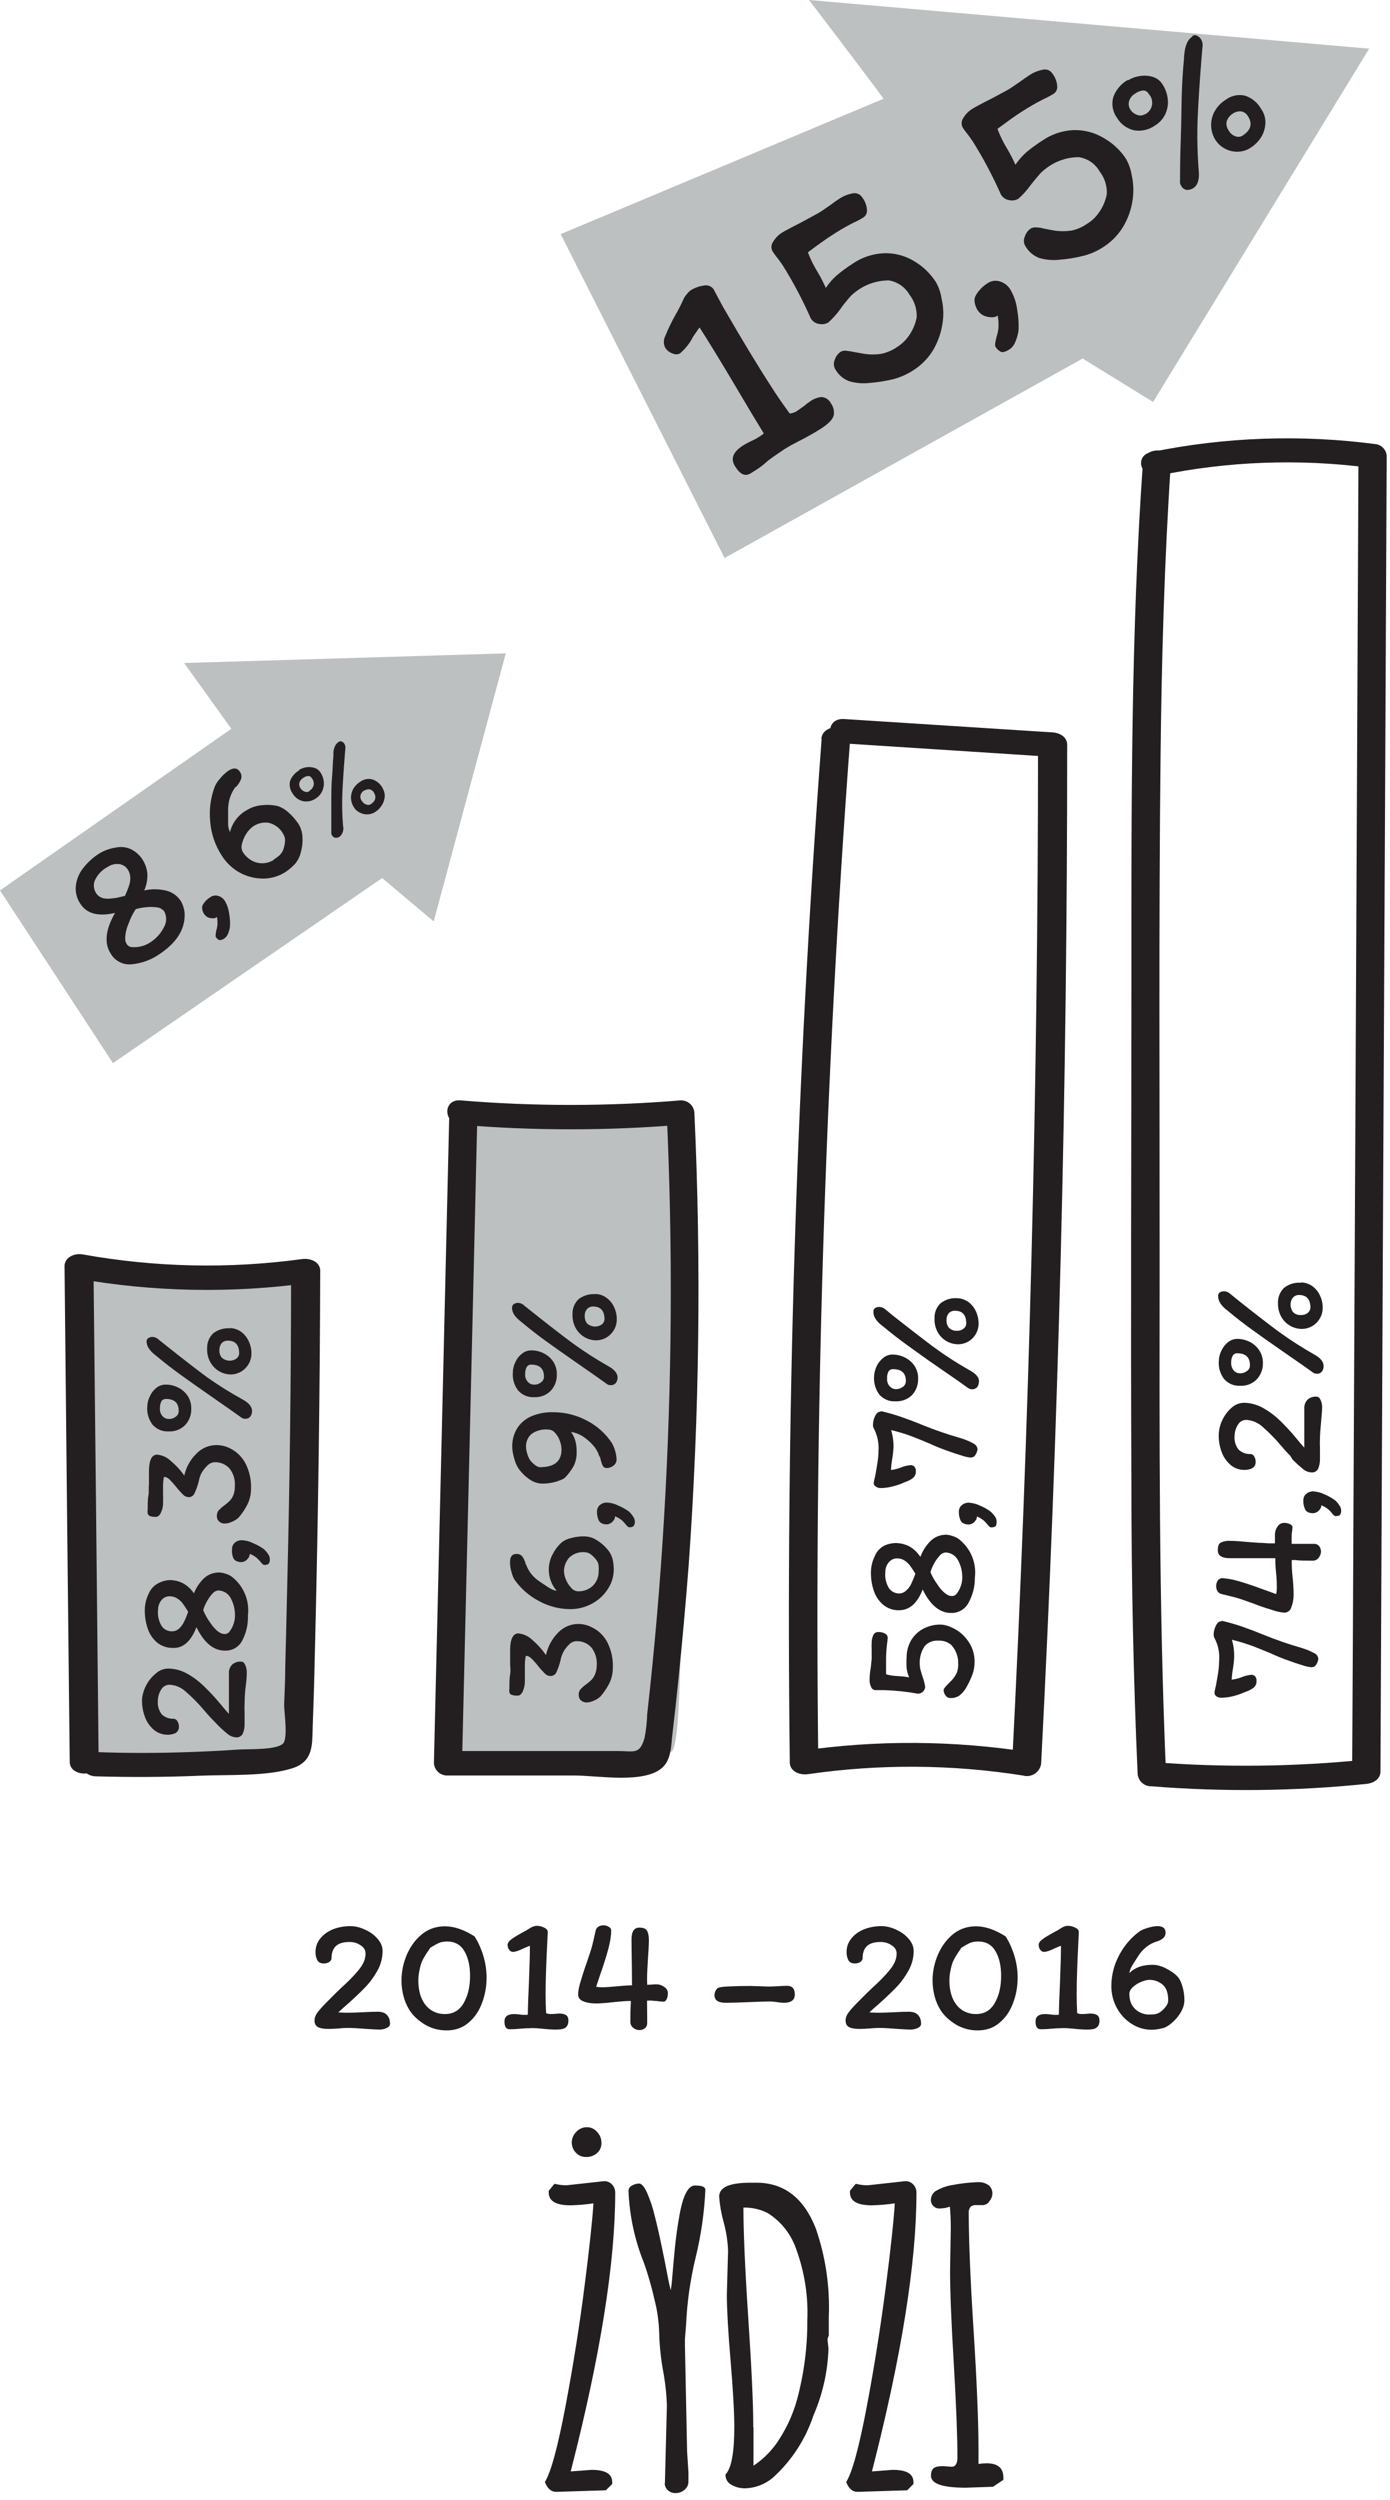 <svg width="134" height="241" viewBox="0 0 134 241" fill="none" xmlns="http://www.w3.org/2000/svg">
<g clip-path="url(#clip0_415_830)">
<path d="M85.171 9.52C84.171 8.09 77.991 0 77.991 0L131.991 4.69L111.161 38.75L104.371 34.56L69.851 53.79L54.051 22.57L85.171 9.52Z" fill="#BDC0C0"/>
<path d="M10.89 102.48L0 85.83L22.3 70.25L17.75 63.91L48.76 62.98L41.81 88.82L36.84 84.64L10.89 102.48Z" fill="#BDC0C0"/>
<path d="M53.509 210.51C53.865 210.604 54.231 210.651 54.599 210.65L58.249 210.25C58.392 210.247 58.534 210.276 58.665 210.333C58.796 210.389 58.914 210.474 59.009 210.58C59.208 210.795 59.315 211.078 59.309 211.37C59.309 218.13 57.879 227.083 55.019 238.23L57.019 238.08C58.379 238.08 59.019 238.47 59.019 239.27V239.44L58.409 240.05L53.619 240.2C53.129 240.2 52.769 239.88 52.529 239.25C53.119 238.3 53.779 235.85 54.529 231.88C55.279 227.91 55.879 224.08 56.349 220.39C56.819 216.7 57.109 214.03 57.209 212.39C56.477 212.501 55.739 212.564 54.999 212.58C53.599 212.58 52.899 212.17 52.899 211.35V211.18L53.429 210.53L53.509 210.51ZM56.509 207.92C56.322 207.927 56.136 207.893 55.963 207.82C55.79 207.748 55.636 207.638 55.509 207.5C55.381 207.366 55.28 207.207 55.213 207.034C55.146 206.86 55.114 206.675 55.118 206.49C55.123 206.304 55.164 206.121 55.24 205.951C55.316 205.781 55.424 205.628 55.559 205.5C55.685 205.359 55.839 205.246 56.011 205.169C56.184 205.091 56.37 205.051 56.559 205.05C56.749 205.046 56.937 205.085 57.11 205.162C57.283 205.24 57.436 205.356 57.559 205.5C57.832 205.781 57.983 206.158 57.979 206.55C57.989 206.738 57.956 206.927 57.881 207.1C57.806 207.274 57.693 207.427 57.549 207.55C57.257 207.806 56.877 207.939 56.489 207.92H56.509ZM64.099 239.36L64.289 231.87C64.252 230.742 64.128 229.619 63.919 228.51C63.706 227.331 63.582 226.138 63.549 224.94C63.523 223.829 63.369 222.725 63.089 221.65C62.825 220.468 62.491 219.303 62.089 218.16C61.187 215.931 60.679 213.563 60.589 211.16C60.595 211.057 60.629 210.958 60.687 210.874C60.745 210.789 60.826 210.722 60.919 210.68C61.131 210.553 61.373 210.484 61.619 210.48C61.849 210.48 62.109 210.78 62.379 211.37C62.697 212.103 62.948 212.862 63.129 213.64C63.363 214.56 63.573 215.48 63.759 216.4C63.959 217.33 64.139 218.22 64.299 219.08C64.459 219.94 64.589 220.5 64.659 220.76C64.713 220.527 64.773 219.987 64.839 219.14C64.909 218.29 64.989 217.41 65.079 216.52C65.169 215.63 65.299 214.7 65.459 213.79C65.799 211.71 66.309 210.67 66.999 210.67C67.689 210.67 67.999 210.81 67.999 211.09C67.9 213.278 67.588 215.452 67.069 217.58C66.547 219.724 66.235 221.915 66.139 224.12L66.029 225.47V226.05L66.239 236.33L66.369 238.31V239.18C66.375 239.339 66.343 239.498 66.275 239.642C66.207 239.787 66.106 239.913 65.979 240.01C65.744 240.209 65.447 240.319 65.139 240.32C64.864 240.329 64.596 240.232 64.389 240.05C64.292 239.964 64.213 239.857 64.16 239.738C64.107 239.619 64.079 239.49 64.079 239.36H64.099ZM79.869 225.21C79.811 225.321 79.781 225.445 79.779 225.57L79.869 226.39C79.796 228.62 79.3 230.815 78.409 232.86C77.642 235.167 76.288 237.235 74.479 238.86C73.733 239.482 72.8 239.834 71.829 239.86C71.374 239.866 70.926 239.752 70.529 239.53C70.344 239.439 70.19 239.296 70.085 239.118C69.98 238.94 69.93 238.736 69.939 238.53C70.509 237.93 70.789 236.42 70.789 233.97C70.789 232.53 70.669 230.39 70.429 227.55C70.189 224.72 70.069 222.55 70.069 221.18L70.189 216.94C70.149 216.01 70.005 215.088 69.759 214.19C69.534 213.39 69.39 212.569 69.329 211.74C69.329 210.84 70.329 210.4 72.329 210.4H72.919C75.586 210.4 77.496 211.873 78.649 214.82C79.594 217.557 80.017 220.447 79.899 223.34V225.13L79.869 225.21ZM72.639 233.97V237.68C73.668 236.996 74.535 236.095 75.179 235.04C75.907 233.894 76.463 232.647 76.829 231.34C77.504 228.843 77.84 226.267 77.829 223.68C77.927 221.324 77.556 218.972 76.739 216.76C76.244 215.327 75.269 214.108 73.979 213.31C73.263 212.953 72.469 212.778 71.669 212.8C71.669 215.13 71.819 218.65 72.129 223.34C72.439 228.03 72.619 231.6 72.619 233.97H72.639ZM82.539 210.51C82.898 210.603 83.268 210.65 83.639 210.65L87.289 210.25C87.432 210.247 87.574 210.276 87.705 210.333C87.836 210.389 87.954 210.474 88.049 210.58C88.248 210.795 88.355 211.078 88.349 211.37C88.349 218.13 86.919 227.083 84.059 238.23L86.059 238.08C87.419 238.08 88.059 238.47 88.059 239.27V239.44L87.459 240.05L82.669 240.2C82.179 240.2 81.809 239.88 81.579 239.25C82.169 238.3 82.829 235.85 83.579 231.88C84.329 227.91 84.919 224.08 85.399 220.39C85.879 216.7 86.159 214.03 86.259 212.39C85.524 212.501 84.783 212.565 84.039 212.58C82.639 212.58 81.939 212.17 81.939 211.35V211.18L82.469 210.53L82.539 210.51ZM94.799 212.56H94.119C93.922 212.541 93.725 212.598 93.569 212.72C93.499 212.808 93.447 212.909 93.416 213.017C93.385 213.125 93.376 213.238 93.389 213.35C93.389 215.88 93.539 219.65 93.859 224.68C94.179 229.71 94.329 233.49 94.329 236.02V237.51C94.594 237.47 94.862 237.45 95.129 237.45C96.199 237.45 96.729 237.91 96.729 238.82V239.04L95.729 239.71L93.099 239.8C90.869 239.8 89.749 239.42 89.749 238.65C89.749 237.88 90.139 237.72 90.919 237.72L91.739 237.78C92.119 237.78 92.299 237.47 92.299 236.87C92.299 234.87 92.183 231.87 91.949 227.87C91.709 223.87 91.589 220.87 91.589 218.87L91.659 214.87C91.659 214.043 91.629 213.323 91.569 212.71C91.278 212.817 90.97 212.875 90.659 212.88C90.535 212.897 90.408 212.884 90.29 212.844C90.171 212.804 90.063 212.736 89.975 212.647C89.887 212.558 89.82 212.449 89.781 212.33C89.742 212.211 89.731 212.084 89.749 211.96C89.764 211.781 89.827 211.61 89.931 211.464C90.034 211.318 90.176 211.203 90.339 211.13C90.788 210.877 91.28 210.708 91.789 210.63C92.587 210.473 93.397 210.379 94.209 210.35C94.608 210.312 95.007 210.423 95.329 210.66C95.435 210.753 95.519 210.866 95.578 210.994C95.637 211.121 95.668 211.26 95.669 211.4C95.677 211.666 95.588 211.925 95.419 212.13C95.357 212.249 95.266 212.351 95.154 212.426C95.042 212.501 94.913 212.547 94.779 212.56H94.799Z" fill="#231F20"/>
<path d="M8.449 122.94H29.369C29.369 122.94 31.599 169.55 29.369 169.55H8.449V122.94Z" fill="#BDC0C0"/>
<path d="M9.511 169.86C9.351 153.927 9.184 138 9.011 122.08L7.241 123.21C14.7 124.549 22.324 124.701 29.831 123.66L28.061 122.53C28.061 132.75 27.934 142.973 27.681 153.2C27.631 155.68 27.561 158.2 27.501 160.64C27.501 161.87 27.431 163.11 27.391 164.35C27.391 165.04 27.781 167.57 27.281 168.07C26.631 168.72 23.861 168.58 22.921 168.65C21.341 168.76 19.771 168.84 18.191 168.89C15.191 169 12.191 169 9.251 168.89C7.441 168.84 7.451 171.18 9.251 171.23C12.581 171.32 15.911 171.31 19.251 171.17C21.961 171.05 25.631 171.26 28.191 170.45C30.191 169.8 30.091 168.22 30.141 166.65C30.234 163.697 30.317 160.753 30.391 157.82C30.677 146.053 30.837 134.28 30.871 122.5C30.871 121.67 29.981 121.25 29.101 121.37C22.084 122.326 14.96 122.174 7.991 120.92C7.121 120.76 6.211 121.25 6.221 122.05C6.381 137.97 6.547 153.897 6.721 169.83C6.721 171.33 9.541 171.34 9.521 169.83" fill="#231F20"/>
<path d="M44.369 108.18H64.679C64.679 108.18 66.859 168.87 64.679 168.87H44.369V108.18Z" fill="#BDC0C0"/>
<path d="M43.31 107.45C42.823 128.29 42.33 149.133 41.83 169.98C41.858 170.311 42.014 170.618 42.264 170.836C42.514 171.054 42.839 171.167 43.17 171.15H55.41C57.64 171.15 62.07 171.96 63.83 170.41C64.76 169.59 64.69 168.14 64.83 167.1C65.03 165.4 65.22 163.71 65.39 162.01C65.77 158.31 66.103 154.603 66.39 150.89C67.428 136.363 67.612 121.788 66.94 107.24C66.912 106.909 66.757 106.602 66.507 106.384C66.257 106.166 65.931 106.053 65.6 106.07C58.545 106.655 51.455 106.655 44.4 106.07C42.69 105.93 42.7 108.28 44.4 108.42C51.455 109.005 58.545 109.005 65.6 108.42L64.27 107.25C64.871 120.245 64.788 133.263 64.02 146.25C63.647 152.603 63.103 158.937 62.39 165.25C62.368 166.026 62.281 166.799 62.13 167.56C61.64 169.18 61.13 168.78 59.52 168.79H54.43H43.21L44.54 169.96C45.04 149.12 45.533 128.277 46.02 107.43C46.02 105.92 43.38 105.92 43.35 107.43" fill="#231F20"/>
<path d="M79.21 71.2C76.756 104.053 75.733 136.95 76.139 169.89C76.139 170.71 77.019 171.14 77.9 171.02C84.77 170.023 91.752 170.067 98.609 171.15C98.8 171.205 99 171.218 99.195 171.19C99.391 171.161 99.579 171.091 99.746 170.984C99.912 170.877 100.054 170.736 100.162 170.569C100.269 170.403 100.34 170.216 100.369 170.02C102.056 137.287 102.893 104.537 102.879 71.77C102.879 71.1 102.239 70.65 101.489 70.6L81.37 69.31C79.579 69.2 79.59 71.54 81.37 71.66L101.459 72.96L100.069 71.79C100.069 104.55 99.236 137.3 97.57 170.04L99.32 168.91C91.971 167.752 84.491 167.708 77.129 168.78L78.889 169.91C78.483 136.99 79.506 104.093 81.96 71.22C82.07 69.72 79.29 69.72 79.18 71.22" fill="#231F20"/>
<path d="M110.181 44.6C109.011 61.19 109.071 77.8 109.071 94.41C109.071 110.62 108.991 126.82 109.071 143.02C109.071 152.37 109.261 161.72 109.671 171.02C109.706 171.351 109.866 171.657 110.119 171.874C110.372 172.092 110.698 172.205 111.031 172.19C117.917 172.739 124.838 172.662 131.711 171.96C132.451 171.88 133.071 171.48 133.081 170.78C133.227 137.84 133.384 104.897 133.551 71.95L133.681 43.95C133.665 43.677 133.558 43.417 133.376 43.212C133.195 43.007 132.95 42.869 132.681 42.82C125.456 41.861 118.121 42.118 110.981 43.58C109.271 43.94 109.981 46.2 111.701 45.84C118.364 44.458 125.212 44.201 131.961 45.08L130.961 43.95C130.814 76.89 130.657 109.833 130.491 142.78C130.451 152.113 130.404 161.447 130.351 170.78L131.721 169.61C124.849 170.315 117.927 170.395 111.041 169.85L112.411 171.02C111.701 154.63 111.781 138.24 111.791 121.84C111.801 105.44 111.701 89.27 111.881 72.98C111.981 63.5 112.251 53.98 112.881 44.55C112.991 43.04 110.261 43.05 110.151 44.55" fill="#231F20"/>
<path d="M32.613 193.983C32.974 194.005 33.213 194.015 33.33 194.015C33.691 194.015 34.01 194.01 34.286 193.999C34.572 193.989 34.817 193.978 35.018 193.967C35.539 193.936 36.006 193.92 36.42 193.92C36.824 193.92 37.121 194.026 37.312 194.238C37.504 194.451 37.599 194.732 37.599 195.082C37.599 195.252 37.487 195.39 37.264 195.497C37.041 195.592 36.813 195.64 36.58 195.64C36.378 195.64 35.958 195.619 35.321 195.576C34.556 195.513 33.956 195.481 33.521 195.481C33.287 195.481 33.011 195.497 32.693 195.529C32.565 195.539 32.411 195.55 32.231 195.56C32.05 195.571 31.848 195.576 31.625 195.576C31.201 195.576 30.877 195.518 30.654 195.401C30.43 195.284 30.319 195.072 30.319 194.764C30.319 194.498 30.425 194.228 30.638 193.951C30.85 193.675 31.147 193.346 31.53 192.964L31.912 192.581C32.082 192.401 32.395 192.093 32.852 191.658C33.606 190.978 34.19 190.378 34.604 189.857C35.029 189.337 35.241 188.822 35.241 188.312C35.241 187.983 35.082 187.717 34.764 187.516C34.456 187.303 34.1 187.197 33.696 187.197C33.08 187.197 32.634 187.335 32.358 187.611C32.093 187.877 31.96 188.264 31.96 188.774C31.96 188.902 31.886 189.018 31.737 189.125C31.599 189.22 31.424 189.268 31.211 189.268C30.914 189.268 30.707 189.162 30.59 188.949C30.473 188.737 30.415 188.477 30.415 188.169C30.415 187.68 30.563 187.25 30.861 186.879C31.158 186.496 31.562 186.199 32.071 185.986C32.592 185.774 33.165 185.668 33.792 185.668C34.238 185.668 34.7 185.779 35.178 186.002C35.666 186.215 36.07 186.507 36.388 186.879C36.718 187.24 36.882 187.638 36.882 188.073C36.882 188.732 36.718 189.358 36.388 189.953C36.059 190.548 35.672 191.079 35.225 191.546C34.79 192.003 34.222 192.544 33.521 193.171C33.181 193.458 32.878 193.728 32.613 193.983ZM45.745 186.655C46.096 187.197 46.377 187.818 46.589 188.519C46.802 189.21 46.908 189.916 46.908 190.638C46.908 191.498 46.759 192.316 46.462 193.091C46.175 193.866 45.74 194.498 45.156 194.987C44.582 195.475 43.881 195.72 43.053 195.72C42.278 195.72 41.566 195.523 40.918 195.13C40.27 194.727 39.782 194.259 39.453 193.728C39.209 193.335 39.023 192.895 38.895 192.406C38.768 191.907 38.704 191.408 38.704 190.909C38.704 190.038 38.885 189.188 39.246 188.36C39.617 187.532 40.127 186.868 40.775 186.369C41.391 185.912 42.097 185.684 42.894 185.684C43.775 185.684 44.726 186.008 45.745 186.655ZM41.476 187.755C41.38 187.914 41.285 188.057 41.189 188.185C40.956 188.535 40.786 188.833 40.679 189.077C40.573 189.31 40.478 189.672 40.393 190.16C40.35 190.383 40.329 190.643 40.329 190.941C40.329 191.695 40.478 192.348 40.775 192.9C41.083 193.442 41.502 193.808 42.033 193.999C42.288 194.095 42.575 194.143 42.894 194.143C43.69 194.143 44.29 193.792 44.694 193.091C45.108 192.38 45.315 191.504 45.315 190.463C45.315 189.496 45.135 188.705 44.773 188.089C44.412 187.463 43.855 187.149 43.101 187.149C42.793 187.149 42.527 187.197 42.304 187.293C42.092 187.388 41.816 187.542 41.476 187.755ZM52.758 187.261C52.651 189.342 52.598 190.999 52.598 192.231C52.598 192.868 52.614 193.474 52.646 194.047C52.731 194.111 52.896 194.143 53.14 194.143L53.506 194.127C53.655 194.105 53.793 194.095 53.921 194.095C54.197 194.095 54.409 194.143 54.558 194.238C54.717 194.334 54.797 194.52 54.797 194.796C54.797 195.061 54.717 195.268 54.558 195.417C54.409 195.566 54.096 195.64 53.618 195.64C53.214 195.64 52.726 195.608 52.152 195.544C52.014 195.534 51.882 195.523 51.754 195.513C51.627 195.502 51.51 195.497 51.404 195.497C50.819 195.507 50.384 195.529 50.097 195.56C49.811 195.592 49.487 195.608 49.126 195.608C48.796 195.608 48.632 195.359 48.632 194.859C48.632 194.382 48.94 194.143 49.556 194.143C49.651 194.143 49.805 194.153 50.018 194.174C50.198 194.206 50.389 194.222 50.591 194.222C50.708 194.222 50.804 194.217 50.878 194.206C50.889 193.495 50.926 192.459 50.989 191.1C51.053 189.507 51.085 188.328 51.085 187.564C51.032 187.574 50.846 187.648 50.528 187.787C50.039 188.031 49.678 188.153 49.444 188.153C49.317 188.153 49.2 188.089 49.094 187.962C48.988 187.824 48.934 187.664 48.934 187.484C48.934 187.303 49.046 187.128 49.269 186.958C49.492 186.788 49.853 186.565 50.352 186.289C50.628 186.151 50.894 185.997 51.149 185.827C51.212 185.785 51.303 185.742 51.42 185.7C51.547 185.657 51.643 185.636 51.706 185.636C51.982 185.636 52.232 185.694 52.455 185.811C52.689 185.917 52.806 186.061 52.806 186.241L52.758 187.261ZM58.92 186.082C58.92 186.602 58.825 187.208 58.634 187.898C58.453 188.578 58.188 189.417 57.837 190.415L57.471 191.514C57.651 191.546 57.837 191.562 58.028 191.562C58.358 191.562 58.851 191.53 59.51 191.466C60.168 191.403 60.641 191.371 60.928 191.371L60.912 189.618C60.891 188.408 60.88 187.516 60.88 186.942C60.88 186.188 61.129 185.811 61.629 185.811C62.022 185.811 62.271 185.912 62.377 186.114C62.494 186.316 62.553 186.618 62.553 187.022C62.553 187.436 62.521 188.079 62.457 188.949C62.446 189.119 62.43 189.401 62.409 189.794C62.388 190.187 62.377 190.526 62.377 190.813L62.393 191.323L62.712 191.307C62.967 191.286 63.163 191.275 63.301 191.275C63.556 191.275 63.8 191.36 64.034 191.53C64.268 191.689 64.385 191.881 64.385 192.104C64.385 192.369 64.342 192.576 64.257 192.725C64.183 192.874 64.092 192.948 63.986 192.948C63.806 192.948 63.577 192.927 63.301 192.884C63.237 192.884 63.142 192.879 63.014 192.868C62.887 192.847 62.765 192.836 62.648 192.836L62.377 192.852L62.393 195.003C62.393 195.226 62.319 195.396 62.17 195.513C62.022 195.629 61.852 195.688 61.66 195.688C61.427 195.688 61.22 195.613 61.039 195.465C60.859 195.316 60.768 195.13 60.768 194.907C60.768 194.196 60.779 193.638 60.8 193.235C60.811 193.139 60.816 193.022 60.816 192.884C60.498 192.874 59.945 192.911 59.159 192.996C58.416 193.081 57.853 193.123 57.471 193.123C56.982 193.123 56.568 193.054 56.228 192.916C55.899 192.778 55.734 192.56 55.734 192.263C55.734 191.976 55.793 191.626 55.91 191.211C56.026 190.797 56.202 190.24 56.435 189.539C56.542 189.263 56.621 189.034 56.674 188.854C56.865 188.312 57.009 187.856 57.104 187.484C57.2 187.102 57.306 186.64 57.423 186.098C57.465 185.928 57.556 185.801 57.694 185.716C57.832 185.631 57.991 185.588 58.172 185.588C58.363 185.588 58.533 185.636 58.681 185.732C58.841 185.817 58.92 185.933 58.92 186.082ZM75.873 191.419C76.372 191.419 76.622 191.695 76.622 192.247C76.622 192.544 76.521 192.757 76.319 192.884C76.128 193.001 75.884 193.059 75.586 193.059C75.501 193.059 75.411 193.054 75.316 193.043C75.22 193.033 75.124 193.022 75.029 193.012C74.71 192.958 74.424 192.932 74.169 192.932C73.776 192.932 73.101 192.953 72.145 192.996C71.147 193.038 70.425 193.059 69.979 193.059C69.469 193.059 69.135 192.943 68.975 192.709C68.912 192.592 68.88 192.47 68.88 192.343C68.88 192.077 68.97 191.854 69.151 191.673C69.257 191.567 69.623 191.504 70.25 191.482C70.887 191.45 71.593 191.434 72.368 191.434C72.507 191.434 72.974 191.45 73.77 191.482C74.046 191.504 74.593 191.488 75.411 191.434L75.873 191.419ZM83.81 193.983C84.171 194.005 84.41 194.015 84.527 194.015C84.888 194.015 85.206 194.01 85.483 193.999C85.769 193.989 86.013 193.978 86.215 193.967C86.736 193.936 87.203 193.92 87.617 193.92C88.021 193.92 88.318 194.026 88.509 194.238C88.7 194.451 88.796 194.732 88.796 195.082C88.796 195.252 88.684 195.39 88.461 195.497C88.238 195.592 88.01 195.64 87.776 195.64C87.575 195.64 87.155 195.619 86.518 195.576C85.753 195.513 85.153 195.481 84.718 195.481C84.484 195.481 84.208 195.497 83.889 195.529C83.762 195.539 83.608 195.55 83.427 195.56C83.247 195.571 83.045 195.576 82.822 195.576C82.397 195.576 82.073 195.518 81.85 195.401C81.627 195.284 81.516 195.072 81.516 194.764C81.516 194.498 81.622 194.228 81.835 193.951C82.047 193.675 82.344 193.346 82.727 192.964L83.109 192.581C83.279 192.401 83.592 192.093 84.049 191.658C84.803 190.978 85.387 190.378 85.801 189.857C86.226 189.337 86.438 188.822 86.438 188.312C86.438 187.983 86.279 187.717 85.96 187.516C85.652 187.303 85.297 187.197 84.893 187.197C84.277 187.197 83.831 187.335 83.555 187.611C83.29 187.877 83.157 188.264 83.157 188.774C83.157 188.902 83.082 189.018 82.934 189.125C82.796 189.22 82.62 189.268 82.408 189.268C82.111 189.268 81.904 189.162 81.787 188.949C81.67 188.737 81.612 188.477 81.612 188.169C81.612 187.68 81.76 187.25 82.058 186.879C82.355 186.496 82.758 186.199 83.268 185.986C83.789 185.774 84.362 185.668 84.989 185.668C85.435 185.668 85.897 185.779 86.375 186.002C86.863 186.215 87.267 186.507 87.585 186.879C87.915 187.24 88.079 187.638 88.079 188.073C88.079 188.732 87.915 189.358 87.585 189.953C87.256 190.548 86.868 191.079 86.422 191.546C85.987 192.003 85.419 192.544 84.718 193.171C84.378 193.458 84.075 193.728 83.81 193.983ZM96.942 186.655C97.293 187.197 97.574 187.818 97.786 188.519C97.999 189.21 98.105 189.916 98.105 190.638C98.105 191.498 97.956 192.316 97.659 193.091C97.372 193.866 96.937 194.498 96.353 194.987C95.779 195.475 95.078 195.72 94.25 195.72C93.475 195.72 92.763 195.523 92.115 195.13C91.467 194.727 90.979 194.259 90.65 193.728C90.405 193.335 90.22 192.895 90.092 192.406C89.965 191.907 89.901 191.408 89.901 190.909C89.901 190.038 90.082 189.188 90.443 188.36C90.814 187.532 91.324 186.868 91.972 186.369C92.588 185.912 93.294 185.684 94.091 185.684C94.972 185.684 95.922 186.008 96.942 186.655ZM92.673 187.755C92.577 187.914 92.482 188.057 92.386 188.185C92.152 188.535 91.983 188.833 91.876 189.077C91.77 189.31 91.674 189.672 91.59 190.16C91.547 190.383 91.526 190.643 91.526 190.941C91.526 191.695 91.674 192.348 91.972 192.9C92.28 193.442 92.699 193.808 93.23 193.999C93.485 194.095 93.772 194.143 94.091 194.143C94.887 194.143 95.487 193.792 95.891 193.091C96.305 192.38 96.512 191.504 96.512 190.463C96.512 189.496 96.331 188.705 95.97 188.089C95.609 187.463 95.052 187.149 94.298 187.149C93.99 187.149 93.724 187.197 93.501 187.293C93.289 187.388 93.013 187.542 92.673 187.755ZM103.955 187.261C103.848 189.342 103.795 190.999 103.795 192.231C103.795 192.868 103.811 193.474 103.843 194.047C103.928 194.111 104.093 194.143 104.337 194.143L104.703 194.127C104.852 194.105 104.99 194.095 105.117 194.095C105.394 194.095 105.606 194.143 105.755 194.238C105.914 194.334 105.994 194.52 105.994 194.796C105.994 195.061 105.914 195.268 105.755 195.417C105.606 195.566 105.293 195.64 104.815 195.64C104.411 195.64 103.923 195.608 103.349 195.544C103.211 195.534 103.078 195.523 102.951 195.513C102.824 195.502 102.707 195.497 102.601 195.497C102.016 195.507 101.581 195.529 101.294 195.56C101.008 195.592 100.684 195.608 100.323 195.608C99.993 195.608 99.829 195.359 99.829 194.859C99.829 194.382 100.137 194.143 100.753 194.143C100.848 194.143 101.002 194.153 101.215 194.174C101.395 194.206 101.586 194.222 101.788 194.222C101.905 194.222 102.001 194.217 102.075 194.206C102.085 193.495 102.123 192.459 102.186 191.1C102.25 189.507 102.282 188.328 102.282 187.564C102.229 187.574 102.043 187.648 101.724 187.787C101.236 188.031 100.875 188.153 100.641 188.153C100.514 188.153 100.397 188.089 100.291 187.962C100.184 187.824 100.131 187.664 100.131 187.484C100.131 187.303 100.243 187.128 100.466 186.958C100.689 186.788 101.05 186.565 101.549 186.289C101.825 186.151 102.091 185.997 102.346 185.827C102.409 185.785 102.5 185.742 102.616 185.7C102.744 185.657 102.839 185.636 102.903 185.636C103.179 185.636 103.429 185.694 103.652 185.811C103.886 185.917 104.002 186.061 104.002 186.241L103.955 187.261ZM111.36 187.197C110.999 187.335 110.691 187.516 110.436 187.739C110.181 187.951 109.953 188.211 109.751 188.519L109.496 188.918C109.305 189.204 109.162 189.438 109.066 189.618C108.97 189.799 108.907 189.99 108.875 190.192C109.395 189.661 110.139 189.395 111.105 189.395C111.519 189.395 111.955 189.512 112.411 189.746C112.879 189.98 113.256 190.25 113.542 190.558C113.723 190.76 113.872 191.068 113.988 191.482C114.116 191.896 114.18 192.337 114.18 192.804C114.18 193.176 114.068 193.558 113.845 193.951C113.622 194.334 113.346 194.668 113.017 194.955C112.698 195.242 112.401 195.422 112.125 195.497C111.7 195.603 111.333 195.656 111.025 195.656C110.324 195.656 109.677 195.465 109.082 195.082C108.487 194.7 108.015 194.19 107.664 193.553C107.314 192.905 107.138 192.204 107.138 191.45C107.138 190.41 107.388 189.417 107.887 188.472C108.397 187.516 109.066 186.74 109.894 186.146C110.032 186.05 110.277 185.949 110.627 185.843C110.988 185.726 111.307 185.668 111.583 185.668C112.103 185.668 112.364 185.875 112.364 186.289C112.364 186.533 112.273 186.725 112.093 186.863C111.923 187.001 111.679 187.112 111.36 187.197ZM110.723 194.19C110.967 194.19 111.174 194.18 111.344 194.159C111.514 194.127 111.668 194.068 111.806 193.983C112.018 193.835 112.204 193.659 112.364 193.458C112.533 193.245 112.618 193.043 112.618 192.852C112.618 192.119 112.438 191.604 112.077 191.307C111.726 191.01 111.312 190.856 110.834 190.845C110.59 190.845 110.309 190.914 109.99 191.052C109.682 191.18 109.416 191.35 109.193 191.562C108.981 191.774 108.875 191.981 108.875 192.183C108.875 192.64 108.97 193.022 109.162 193.33C109.363 193.628 109.608 193.845 109.894 193.983C110.181 194.121 110.457 194.19 110.723 194.19Z" fill="#231F20"/>
<path d="M22.069 165.16C22.069 164.8 22.069 164.56 22.069 164.45V163.45C22.069 163.17 22.069 162.93 22.069 162.73C22.069 162.21 22.069 161.73 22.069 161.33C22.055 161.166 22.077 161.002 22.134 160.848C22.191 160.694 22.282 160.555 22.399 160.44C22.637 160.243 22.941 160.146 23.249 160.17C23.419 160.17 23.549 160.28 23.649 160.51C23.745 160.727 23.793 160.963 23.789 161.2C23.789 161.4 23.789 161.82 23.699 162.45C23.609 163.08 23.579 163.82 23.579 164.25C23.561 164.526 23.561 164.804 23.579 165.08C23.579 165.21 23.579 165.36 23.579 165.54C23.579 165.72 23.579 165.92 23.579 166.15C23.593 166.493 23.528 166.836 23.389 167.15C23.323 167.26 23.226 167.349 23.111 167.405C22.996 167.462 22.867 167.485 22.739 167.47C22.444 167.447 22.165 167.331 21.939 167.14C21.586 166.859 21.252 166.555 20.939 166.23L20.569 165.84C20.389 165.67 20.089 165.35 19.659 164.84C19.118 164.197 18.526 163.599 17.889 163.05C17.471 162.661 16.929 162.431 16.359 162.4C16.196 162.396 16.035 162.435 15.893 162.514C15.75 162.593 15.631 162.709 15.549 162.85C15.339 163.168 15.225 163.539 15.219 163.92C15.168 164.399 15.305 164.879 15.599 165.26C15.754 165.404 15.937 165.516 16.136 165.588C16.336 165.66 16.547 165.691 16.759 165.68C16.83 165.688 16.898 165.713 16.957 165.753C17.017 165.793 17.065 165.847 17.099 165.91C17.203 166.067 17.256 166.252 17.249 166.44C17.256 166.564 17.229 166.687 17.17 166.796C17.112 166.905 17.025 166.996 16.919 167.06C16.672 167.174 16.401 167.229 16.129 167.22C15.658 167.215 15.203 167.05 14.839 166.75C14.451 166.421 14.155 165.998 13.979 165.52C13.772 164.971 13.674 164.387 13.689 163.8C13.737 163.317 13.88 162.848 14.11 162.421C14.34 161.993 14.652 161.616 15.029 161.31C15.357 161.004 15.79 160.836 16.239 160.84C16.898 160.852 17.542 161.034 18.109 161.37C18.679 161.693 19.203 162.09 19.669 162.55C20.129 163 20.669 163.55 21.279 164.29C21.559 164.64 21.819 164.94 22.069 165.21V165.16ZM18.659 153.68C18.873 153.098 19.215 152.572 19.659 152.14C20.061 151.768 20.592 151.567 21.139 151.58C21.34 151.589 21.539 151.626 21.729 151.69C21.947 151.751 22.154 151.849 22.339 151.98C22.902 152.414 23.341 152.987 23.615 153.643C23.888 154.299 23.986 155.015 23.899 155.72C23.932 156.549 23.75 157.373 23.369 158.11C23.214 158.427 22.969 158.69 22.665 158.868C22.361 159.046 22.011 159.13 21.659 159.11C20.589 159.11 19.659 158.34 18.939 156.85C18.409 158.22 17.649 158.9 16.649 158.85C16.096 158.857 15.558 158.669 15.129 158.32C14.708 157.956 14.396 157.481 14.229 156.95C14.034 156.36 13.943 155.741 13.959 155.12C13.976 154.603 14.102 154.095 14.329 153.63C14.505 153.203 14.823 152.849 15.229 152.63C15.58 152.438 15.97 152.328 16.369 152.31C16.806 152.314 17.237 152.417 17.629 152.61C18.065 152.851 18.436 153.194 18.709 153.61L18.659 153.68ZM14.129 129.31C14.125 129.244 14.139 129.177 14.171 129.119C14.203 129.06 14.251 129.012 14.309 128.98C14.428 128.903 14.568 128.865 14.709 128.87C14.936 128.881 15.15 128.978 15.309 129.14L16.099 129.77C17.659 131.01 18.952 132.01 19.979 132.77C21.069 133.539 22.201 134.247 23.369 134.89C23.999 135.23 24.309 135.61 24.299 136.04C24.3 136.219 24.244 136.394 24.139 136.54C24.078 136.618 23.999 136.679 23.908 136.718C23.817 136.756 23.717 136.771 23.619 136.76C23.471 136.764 23.328 136.71 23.219 136.61C22.729 136.25 21.809 135.61 20.469 134.68C19.129 133.75 18.199 133.09 17.409 132.52C16.619 131.95 15.899 131.39 15.249 130.85L14.859 130.53C14.652 130.367 14.473 130.171 14.329 129.95C14.195 129.749 14.126 129.512 14.129 129.27V129.31ZM14.199 135.61C14.2 135.263 14.283 134.92 14.439 134.61C14.582 134.285 14.801 134.001 15.079 133.78C15.333 133.574 15.652 133.464 15.979 133.47C16.423 133.466 16.86 133.576 17.249 133.79C17.615 133.986 17.922 134.276 18.139 134.63C18.347 134.984 18.451 135.39 18.439 135.8C18.448 136.095 18.397 136.388 18.291 136.663C18.184 136.937 18.024 137.188 17.819 137.4C17.61 137.6 17.362 137.755 17.09 137.855C16.818 137.955 16.528 137.998 16.239 137.98C15.949 137.995 15.659 137.943 15.392 137.829C15.125 137.715 14.888 137.54 14.699 137.32C14.323 136.822 14.145 136.202 14.199 135.58V135.61ZM17.759 142.27C17.929 141.457 18.336 140.712 18.929 140.13C19.185 139.859 19.496 139.644 19.84 139.501C20.185 139.358 20.556 139.29 20.929 139.3C21.383 139.31 21.828 139.426 22.229 139.64C22.886 139.978 23.413 140.523 23.729 141.19C24.072 141.921 24.234 142.724 24.199 143.53C24.199 144.043 24.083 144.549 23.859 145.01C23.628 145.466 23.342 145.892 23.009 146.28C22.821 146.457 22.6 146.597 22.359 146.69C22.144 146.796 21.909 146.854 21.669 146.86C21.566 146.865 21.464 146.849 21.367 146.812C21.271 146.776 21.183 146.721 21.109 146.65C21.038 146.582 20.983 146.5 20.948 146.408C20.914 146.316 20.9 146.218 20.909 146.12C20.899 145.928 20.959 145.74 21.079 145.59C21.235 145.425 21.405 145.274 21.589 145.14C21.78 145.003 21.96 144.853 22.129 144.69C22.283 144.531 22.405 144.344 22.489 144.14C22.598 143.86 22.649 143.56 22.639 143.26C22.689 142.659 22.515 142.06 22.149 141.58C21.967 141.371 21.741 141.206 21.486 141.097C21.232 140.988 20.956 140.938 20.679 140.95C20.534 140.961 20.393 141.002 20.264 141.069C20.136 141.136 20.021 141.228 19.929 141.34C19.706 141.555 19.521 141.805 19.379 142.08C19.273 142.323 19.195 142.578 19.149 142.84C19.052 143.222 18.919 143.594 18.749 143.95C18.701 144.063 18.62 144.159 18.516 144.225C18.413 144.291 18.292 144.324 18.169 144.32C17.968 144.303 17.78 144.214 17.639 144.07C17.408 143.84 17.191 143.596 16.989 143.34C16.788 143.084 16.57 142.84 16.339 142.61C16.198 142.466 16.01 142.377 15.809 142.36C15.744 142.659 15.714 142.964 15.719 143.27C15.719 143.45 15.719 143.72 15.719 144.08C15.732 144.327 15.732 144.574 15.719 144.82C15.734 145.166 15.662 145.509 15.509 145.82C15.379 146.09 15.219 146.22 15.009 146.22C14.83 146.223 14.651 146.199 14.479 146.15C14.421 146.133 14.368 146.101 14.326 146.057C14.284 146.013 14.254 145.959 14.239 145.9C14.217 145.768 14.217 145.632 14.239 145.5C14.239 144.98 14.239 144.5 14.309 144.15C14.379 143.8 14.309 143.4 14.359 143.15V141.83C14.359 140.75 14.639 140.21 15.159 140.22C15.657 140.27 16.123 140.489 16.479 140.84C16.979 141.255 17.419 141.736 17.789 142.27H17.759ZM18.149 155.37C17.929 155.03 17.759 154.76 17.619 154.57C17.476 154.38 17.3 154.218 17.099 154.09C16.885 153.95 16.635 153.874 16.379 153.87C16.225 153.865 16.071 153.896 15.931 153.96C15.79 154.024 15.666 154.12 15.569 154.24C15.356 154.499 15.239 154.824 15.239 155.16C15.172 155.726 15.303 156.299 15.609 156.78C15.718 156.924 15.858 157.042 16.019 157.123C16.181 157.205 16.358 157.248 16.539 157.25C16.673 157.256 16.806 157.235 16.931 157.189C17.057 157.143 17.172 157.072 17.269 156.98C17.465 156.799 17.625 156.582 17.739 156.34C17.897 156.016 18.034 155.682 18.149 155.34V155.37ZM17.229 136.02C17.229 135.25 16.839 134.86 16.019 134.85C15.932 134.845 15.846 134.861 15.767 134.898C15.689 134.935 15.621 134.99 15.569 135.06C15.462 135.267 15.411 135.497 15.419 135.73C15.403 135.87 15.418 136.012 15.46 136.147C15.504 136.281 15.575 136.405 15.669 136.51C15.743 136.594 15.833 136.662 15.935 136.708C16.037 136.755 16.147 136.779 16.259 136.78C16.5 136.793 16.738 136.719 16.929 136.57C17.021 136.511 17.097 136.43 17.15 136.334C17.202 136.237 17.23 136.13 17.229 136.02ZM21.039 153.31C20.925 153.322 20.815 153.358 20.715 153.415C20.615 153.472 20.528 153.548 20.459 153.64C20.241 153.881 20.056 154.15 19.909 154.44C19.771 154.683 19.664 154.941 19.589 155.21C19.765 155.64 19.993 156.046 20.269 156.42C20.463 156.721 20.699 156.994 20.969 157.23C21.083 157.318 21.207 157.392 21.339 157.45C21.454 157.492 21.576 157.512 21.699 157.51C21.793 157.505 21.884 157.477 21.964 157.428C22.044 157.379 22.111 157.311 22.159 157.23C22.311 157.027 22.429 156.801 22.509 156.56C22.591 156.339 22.638 156.106 22.649 155.87C22.685 155.229 22.539 154.592 22.229 154.03C22.111 153.816 21.939 153.637 21.731 153.51C21.522 153.384 21.283 153.315 21.039 153.31ZM22.149 128.02C22.544 128.025 22.928 128.15 23.249 128.38C23.572 128.621 23.826 128.941 23.989 129.31C24.162 129.683 24.247 130.09 24.239 130.5C24.235 130.852 24.139 131.197 23.959 131.5C23.779 131.802 23.524 132.054 23.219 132.23C22.914 132.403 22.569 132.492 22.219 132.49C21.827 132.483 21.445 132.372 21.109 132.17C20.761 131.962 20.475 131.665 20.279 131.31C20.056 130.91 19.949 130.457 19.969 130C19.956 129.725 20.002 129.451 20.103 129.196C20.205 128.941 20.36 128.71 20.559 128.52C21.025 128.166 21.605 127.995 22.189 128.04L22.149 128.02ZM21.149 130.12C21.128 130.39 21.21 130.658 21.379 130.87C21.573 131.043 21.82 131.145 22.08 131.16C22.34 131.174 22.597 131.1 22.809 130.95C22.88 130.892 22.938 130.821 22.981 130.74C23.024 130.659 23.051 130.571 23.059 130.48C23.059 129.66 22.709 129.24 21.979 129.23C21.869 129.224 21.758 129.242 21.655 129.281C21.551 129.321 21.457 129.382 21.379 129.46C21.226 129.645 21.144 129.88 21.149 130.12ZM24.049 149.86C24.057 149.948 24.036 150.036 23.989 150.11C23.911 150.238 23.809 150.35 23.689 150.44C23.536 150.544 23.353 150.593 23.169 150.58C23.023 150.564 22.881 150.524 22.749 150.46C22.634 150.398 22.542 150.3 22.489 150.18C22.378 149.904 22.337 149.605 22.369 149.31C22.367 149.191 22.392 149.074 22.442 148.967C22.493 148.859 22.567 148.765 22.659 148.69C22.851 148.535 23.093 148.457 23.339 148.47C23.723 148.488 24.099 148.59 24.439 148.77C24.794 148.916 25.129 149.104 25.439 149.33C25.596 149.471 25.734 149.632 25.849 149.81C25.948 149.944 26.003 150.104 26.009 150.27C26.033 150.44 25.99 150.612 25.889 150.75C25.76 150.829 25.609 150.864 25.459 150.85C25.379 150.85 25.249 150.73 25.069 150.5C24.966 150.38 24.856 150.266 24.739 150.16C24.553 150.013 24.348 149.892 24.129 149.8L24.049 149.86Z" fill="#231F20"/>
<path d="M85.47 161.41C85.853 161.507 86.246 161.56 86.64 161.57C86.976 161.585 87.311 161.625 87.64 161.69C87.524 161.408 87.443 161.112 87.4 160.81C87.378 160.46 87.378 160.11 87.4 159.76C87.396 159.153 87.562 158.557 87.88 158.04C88.181 157.569 88.607 157.192 89.11 156.95C89.614 156.705 90.17 156.585 90.73 156.6C91.042 156.622 91.346 156.7 91.63 156.83C91.936 156.953 92.225 157.114 92.49 157.31C92.947 157.662 93.322 158.109 93.59 158.62C93.841 159.115 93.964 159.665 93.95 160.22C93.95 160.622 93.882 161.021 93.75 161.4C93.603 161.788 93.429 162.166 93.23 162.53C93.056 162.871 92.814 163.174 92.52 163.42C92.255 163.607 91.934 163.698 91.61 163.68C91.519 163.679 91.43 163.656 91.349 163.612C91.269 163.569 91.201 163.506 91.15 163.43C91.044 163.295 90.981 163.131 90.97 162.96C90.969 162.866 91.001 162.774 91.06 162.7C91.161 162.575 91.267 162.454 91.38 162.34L91.77 161.95C91.971 161.727 92.136 161.474 92.26 161.2C92.352 160.913 92.39 160.611 92.37 160.31C92.38 160.038 92.339 159.767 92.25 159.51C92.133 159.134 91.927 158.791 91.65 158.51C91.3 158.248 90.867 158.12 90.43 158.15C90.191 158.133 89.952 158.17 89.73 158.261C89.508 158.351 89.309 158.491 89.15 158.67C88.787 159.204 88.617 159.846 88.67 160.49C88.675 160.663 88.702 160.834 88.75 161C88.81 161.23 88.88 161.45 88.95 161.66C89.061 161.965 89.141 162.28 89.19 162.6C89.18 162.769 89.109 162.929 88.99 163.05C88.925 163.12 88.846 163.175 88.758 163.211C88.67 163.247 88.575 163.264 88.48 163.26C87.423 163.07 86.354 162.957 85.28 162.92H84.88H84.4C84.305 162.917 84.212 162.885 84.135 162.827C84.058 162.77 84.001 162.691 83.97 162.6C83.874 162.397 83.826 162.175 83.83 161.95C83.83 161.76 83.83 161.35 83.95 160.71L84.03 159.95C84.037 159.807 84.037 159.663 84.03 159.52V158.93C84.02 158.76 84.02 158.59 84.03 158.42C84.021 158.149 84.072 157.879 84.18 157.63C84.216 157.535 84.281 157.455 84.365 157.399C84.45 157.343 84.549 157.316 84.65 157.32C84.899 157.3 85.148 157.359 85.36 157.49C85.425 157.528 85.479 157.582 85.517 157.647C85.556 157.712 85.578 157.785 85.58 157.86C85.568 158.071 85.545 158.281 85.51 158.49C85.456 158.951 85.426 159.415 85.42 159.88C85.42 160.25 85.42 160.74 85.42 161.36L85.47 161.41ZM88.74 150.05C88.952 149.467 89.294 148.94 89.74 148.51C90.141 148.135 90.672 147.93 91.22 147.94C91.422 147.948 91.621 147.988 91.81 148.06C92.029 148.12 92.236 148.218 92.42 148.35C92.984 148.781 93.424 149.353 93.698 150.007C93.971 150.661 94.069 151.376 93.98 152.08C93.989 152.918 93.782 153.745 93.38 154.48C93.22 154.794 92.972 155.055 92.667 155.233C92.362 155.41 92.013 155.496 91.66 155.48C90.59 155.48 89.66 154.7 88.95 153.22C88.41 154.59 87.65 155.22 86.65 155.22C86.095 155.229 85.556 155.037 85.13 154.68C84.71 154.318 84.399 153.848 84.23 153.32C84.036 152.73 83.944 152.111 83.96 151.49C83.976 150.973 84.102 150.465 84.33 150C84.506 149.573 84.824 149.219 85.23 149C85.583 148.83 85.969 148.742 86.36 148.74C86.797 148.744 87.228 148.847 87.62 149.04C88.058 149.279 88.429 149.622 88.7 150.04L88.74 150.05ZM84.2 126.41C84.196 126.344 84.21 126.277 84.242 126.219C84.274 126.16 84.322 126.112 84.38 126.08C84.5 126.006 84.64 125.971 84.78 125.98C85.005 125.992 85.218 126.084 85.38 126.24L86.16 126.88C87.72 128.11 89.02 129.11 90.05 129.88C91.134 130.672 92.262 131.4 93.43 132.06C94.06 132.4 94.43 132.78 94.37 133.2C94.364 133.381 94.309 133.558 94.21 133.71C94.093 133.834 93.933 133.909 93.762 133.92C93.592 133.931 93.423 133.877 93.29 133.77C92.8 133.41 91.88 132.77 90.54 131.85C89.2 130.93 88.27 130.25 87.48 129.68C86.69 129.11 85.97 128.55 85.32 128.01L84.92 127.69C84.714 127.533 84.538 127.34 84.4 127.12C84.261 126.918 84.191 126.676 84.2 126.43V126.41ZM84.95 136.03C85.6 136.178 86.241 136.362 86.87 136.58C87.5 136.8 88.23 137.07 89.05 137.41C90.195 137.871 91.363 138.272 92.55 138.61C93.003 138.738 93.44 138.92 93.85 139.15C93.959 139.201 94.052 139.279 94.121 139.378C94.189 139.476 94.23 139.591 94.24 139.71C94.203 139.963 94.092 140.2 93.92 140.39C93.802 140.469 93.662 140.507 93.52 140.5C93.313 140.477 93.109 140.433 92.91 140.37L92.02 140.09L91.45 139.89C90.824 139.677 90.21 139.43 89.61 139.15C89.02 138.9 88.45 138.67 87.91 138.46C87.37 138.25 86.7 138.05 85.91 137.85C86.069 138.382 86.147 138.935 86.14 139.49C86.118 139.896 86.072 140.3 86 140.7C85.946 141.031 85.909 141.365 85.89 141.7C86.201 141.663 86.507 141.589 86.8 141.48C87.117 141.341 87.455 141.256 87.8 141.23C87.866 141.228 87.931 141.24 87.992 141.266C88.052 141.292 88.106 141.331 88.15 141.38C88.204 141.443 88.244 141.516 88.268 141.595C88.293 141.675 88.3 141.758 88.29 141.84C88.295 141.959 88.272 142.078 88.224 142.188C88.175 142.297 88.102 142.394 88.01 142.47C87.826 142.615 87.62 142.729 87.4 142.81C87.24 142.864 87.083 142.927 86.93 143C86.584 143.141 86.226 143.252 85.86 143.33C85.532 143.404 85.197 143.441 84.86 143.44C84.701 143.439 84.547 143.387 84.42 143.29C84.365 143.259 84.318 143.214 84.285 143.16C84.251 143.106 84.233 143.044 84.23 142.98C84.23 142.82 84.3 142.58 84.37 142.27C84.47 141.76 84.54 141.33 84.59 140.99C84.651 140.623 84.684 140.252 84.69 139.88C84.748 139.103 84.581 138.326 84.21 137.64C84.163 137.537 84.145 137.423 84.16 137.31C84.163 137.021 84.235 136.736 84.37 136.48C84.51 136.21 84.67 136.08 84.86 136.08L84.95 136.03ZM84.26 132.72C84.271 132.374 84.352 132.033 84.5 131.72C84.647 131.395 84.87 131.111 85.15 130.89C85.403 130.68 85.722 130.566 86.05 130.57C86.494 130.574 86.931 130.687 87.32 130.9C87.687 131.095 87.994 131.385 88.21 131.74C88.421 132.093 88.525 132.499 88.51 132.91C88.519 133.205 88.468 133.498 88.362 133.773C88.255 134.047 88.095 134.298 87.89 134.51C87.679 134.706 87.43 134.858 87.158 134.956C86.887 135.054 86.598 135.096 86.31 135.08C86.021 135.096 85.732 135.045 85.465 134.932C85.199 134.82 84.961 134.648 84.77 134.43C84.399 133.929 84.218 133.312 84.26 132.69V132.72ZM88.26 151.72C88.04 151.37 87.87 151.11 87.73 150.92C87.585 150.73 87.409 150.564 87.21 150.43C86.997 150.289 86.746 150.216 86.49 150.22C86.338 150.216 86.186 150.248 86.047 150.312C85.909 150.376 85.787 150.471 85.69 150.59C85.469 150.845 85.348 151.172 85.35 151.51C85.286 152.076 85.417 152.648 85.72 153.13C85.831 153.273 85.971 153.389 86.132 153.47C86.293 153.552 86.47 153.596 86.65 153.6C86.784 153.602 86.916 153.578 87.04 153.528C87.163 153.478 87.276 153.404 87.37 153.31C87.569 153.134 87.728 152.92 87.84 152.68C87.996 152.355 88.133 152.021 88.25 151.68L88.26 151.72ZM87.33 133.14C87.33 132.38 86.94 131.99 86.12 131.98C86.034 131.971 85.947 131.984 85.868 132.019C85.789 132.055 85.721 132.11 85.67 132.18C85.554 132.387 85.502 132.624 85.52 132.86C85.506 132.999 85.521 133.139 85.564 133.271C85.607 133.404 85.677 133.526 85.77 133.63C85.845 133.714 85.936 133.782 86.037 133.83C86.138 133.878 86.248 133.905 86.36 133.91C86.597 133.911 86.828 133.837 87.02 133.7C87.113 133.638 87.189 133.555 87.243 133.458C87.297 133.36 87.327 133.251 87.33 133.14ZM91.15 149.65C91.036 149.661 90.925 149.697 90.825 149.753C90.725 149.81 90.638 149.887 90.57 149.98C90.352 150.217 90.167 150.483 90.02 150.77C89.884 151.017 89.777 151.279 89.7 151.55C89.878 151.981 90.11 152.387 90.39 152.76C90.575 153.063 90.808 153.333 91.08 153.56C91.194 153.651 91.319 153.728 91.45 153.79C91.566 153.832 91.688 153.852 91.81 153.85C91.903 153.842 91.994 153.813 92.073 153.765C92.153 153.716 92.221 153.649 92.27 153.57C92.42 153.362 92.538 153.133 92.62 152.89C92.703 152.672 92.75 152.443 92.76 152.21C92.798 151.569 92.653 150.931 92.34 150.37C92.223 150.156 92.051 149.977 91.842 149.85C91.633 149.724 91.394 149.655 91.15 149.65ZM92.25 125.14C92.645 125.145 93.029 125.27 93.35 125.5C93.672 125.738 93.927 126.055 94.09 126.42C94.257 126.794 94.342 127.2 94.34 127.61C94.337 127.957 94.242 128.298 94.067 128.598C93.891 128.897 93.641 129.146 93.34 129.32C93.037 129.495 92.691 129.585 92.34 129.58C91.94 129.575 91.548 129.463 91.205 129.255C90.862 129.048 90.581 128.753 90.39 128.4C90.173 127.999 90.069 127.546 90.09 127.09C90.076 126.817 90.122 126.544 90.224 126.29C90.326 126.036 90.481 125.808 90.68 125.62C91.145 125.262 91.726 125.091 92.31 125.14H92.25ZM91.25 127.24C91.229 127.505 91.307 127.769 91.47 127.98C91.568 128.079 91.684 128.157 91.814 128.209C91.943 128.261 92.081 128.285 92.22 128.28C92.47 128.295 92.716 128.217 92.91 128.06C92.982 128.004 93.041 127.933 93.083 127.852C93.124 127.771 93.147 127.681 93.15 127.59C93.15 126.77 92.81 126.36 92.08 126.35C91.97 126.342 91.86 126.357 91.756 126.395C91.653 126.433 91.559 126.493 91.48 126.57C91.319 126.755 91.237 126.995 91.25 127.24ZM94.17 146.24C94.169 146.328 94.145 146.414 94.1 146.49C94.022 146.618 93.92 146.73 93.8 146.82C93.646 146.92 93.463 146.966 93.28 146.95C93.133 146.944 92.989 146.902 92.86 146.83C92.744 146.775 92.651 146.679 92.6 146.56C92.479 146.29 92.424 145.995 92.44 145.7C92.438 145.581 92.462 145.464 92.513 145.356C92.563 145.248 92.637 145.154 92.73 145.08C92.921 144.922 93.163 144.84 93.41 144.85C93.793 144.876 94.167 144.978 94.51 145.15C94.867 145.295 95.204 145.487 95.51 145.72C95.665 145.86 95.803 146.018 95.92 146.19C96.019 146.324 96.075 146.484 96.08 146.65C96.08 146.91 96.04 147.07 95.96 147.13C95.832 147.209 95.681 147.244 95.53 147.23C95.45 147.23 95.32 147.12 95.14 146.89C95.04 146.767 94.93 146.653 94.81 146.55C94.624 146.403 94.419 146.282 94.2 146.19L94.17 146.24Z" fill="#231F20"/>
<path d="M117.809 156.24C118.458 156.391 119.099 156.574 119.729 156.79C120.359 157.01 121.089 157.29 121.909 157.62C123.053 158.085 124.222 158.489 125.409 158.83C125.86 158.96 126.296 159.138 126.709 159.36C126.818 159.409 126.911 159.488 126.978 159.587C127.045 159.685 127.083 159.801 127.089 159.92C127.057 160.173 126.949 160.41 126.779 160.6C126.663 160.682 126.521 160.721 126.379 160.71C126.173 160.687 125.969 160.647 125.769 160.59L124.869 160.3L124.299 160.1C123.677 159.884 123.066 159.637 122.469 159.36C121.876 159.113 121.306 158.883 120.759 158.67C120.209 158.47 119.559 158.26 118.759 158.06C118.915 158.592 118.989 159.145 118.979 159.7C118.962 160.106 118.918 160.51 118.849 160.91C118.79 161.24 118.753 161.575 118.739 161.91C119.05 161.873 119.355 161.799 119.649 161.69C119.967 161.555 120.305 161.471 120.649 161.44C120.715 161.439 120.78 161.452 120.84 161.478C120.9 161.504 120.954 161.542 120.999 161.59C121.05 161.654 121.088 161.728 121.11 161.807C121.132 161.886 121.139 161.969 121.129 162.05C121.137 162.169 121.117 162.288 121.07 162.398C121.023 162.507 120.951 162.604 120.859 162.68C120.673 162.822 120.468 162.937 120.249 163.02C120.019 163.1 119.859 163.17 119.769 163.21C119.426 163.351 119.072 163.462 118.709 163.54C118.381 163.613 118.045 163.65 117.709 163.65C117.548 163.652 117.391 163.603 117.259 163.51C117.206 163.474 117.162 163.427 117.131 163.371C117.1 163.316 117.082 163.254 117.079 163.19C117.079 163.03 117.149 162.8 117.219 162.48C117.309 161.97 117.389 161.54 117.439 161.2C117.491 160.835 117.521 160.468 117.529 160.1C117.594 159.323 117.431 158.545 117.059 157.86C117.014 157.753 116.993 157.636 116.999 157.52C117.011 157.234 117.086 156.954 117.219 156.7C117.349 156.42 117.519 156.29 117.709 156.29L117.809 156.24ZM117.629 152.11C118.24 152.139 118.844 152.243 119.429 152.42C120.109 152.62 120.949 152.9 121.939 153.27L123.029 153.66C123.064 153.475 123.084 153.288 123.089 153.1C123.089 152.77 123.089 152.28 123.019 151.62C122.949 150.96 122.939 150.49 122.949 150.2H121.199H118.519C117.769 150.2 117.389 149.93 117.399 149.43C117.409 148.93 117.519 148.79 117.719 148.68C118.005 148.555 118.318 148.503 118.629 148.53C119.039 148.53 119.689 148.58 120.549 148.66L121.399 148.72C121.789 148.72 122.129 148.77 122.399 148.77H122.909V148.45C122.909 148.2 122.909 148 122.909 147.86C122.92 147.599 123.01 147.348 123.169 147.14C123.23 147.038 123.317 146.953 123.42 146.893C123.523 146.834 123.64 146.802 123.759 146.8C123.974 146.787 124.188 146.831 124.379 146.93C124.529 147.01 124.599 147.1 124.599 147.21C124.587 147.438 124.56 147.665 124.519 147.89C124.526 147.987 124.526 148.083 124.519 148.18C124.51 148.3 124.51 148.42 124.519 148.54V148.82H126.669C126.766 148.813 126.864 148.831 126.953 148.871C127.042 148.911 127.12 148.972 127.179 149.05C127.289 149.197 127.349 149.376 127.349 149.56C127.342 149.788 127.257 150.007 127.109 150.18C127.042 150.263 126.956 150.33 126.859 150.375C126.762 150.42 126.656 150.442 126.549 150.44C125.839 150.44 125.279 150.44 124.879 150.38H124.529C124.52 150.931 124.547 151.482 124.609 152.03C124.672 152.591 124.706 153.155 124.709 153.72C124.71 154.144 124.632 154.564 124.479 154.96C124.436 155.102 124.349 155.226 124.23 155.314C124.111 155.402 123.967 155.45 123.819 155.45C123.479 155.426 123.142 155.359 122.819 155.25C122.409 155.13 121.819 154.94 121.159 154.7C120.879 154.59 120.659 154.5 120.479 154.45C119.939 154.25 119.479 154.09 119.109 153.99L117.739 153.65C117.66 153.631 117.586 153.596 117.521 153.548C117.456 153.5 117.401 153.44 117.359 153.37C117.279 153.223 117.238 153.058 117.239 152.89C117.239 152.711 117.287 152.534 117.379 152.38C117.415 152.313 117.469 152.256 117.534 152.216C117.598 152.176 117.673 152.153 117.749 152.15L117.629 152.11ZM117.429 124.91C117.428 124.843 117.444 124.776 117.476 124.717C117.507 124.658 117.553 124.607 117.609 124.57C117.731 124.501 117.869 124.466 118.009 124.47C118.235 124.478 118.449 124.571 118.609 124.73L119.399 125.37C120.959 126.61 122.252 127.61 123.279 128.37C124.367 129.159 125.499 129.887 126.669 130.55C127.299 130.89 127.609 131.27 127.599 131.7C127.604 131.88 127.548 132.056 127.439 132.2C127.379 132.279 127.299 132.34 127.208 132.379C127.117 132.417 127.017 132.432 126.919 132.42C126.776 132.417 126.638 132.364 126.529 132.27C126.029 131.91 125.119 131.27 123.769 130.34C122.419 129.41 121.499 128.75 120.709 128.18C119.919 127.61 119.199 127.05 118.549 126.51L118.159 126.19C117.952 126.029 117.776 125.833 117.639 125.61C117.502 125.41 117.429 125.173 117.429 124.93V124.91ZM125.739 139.62C125.739 139.26 125.739 139.03 125.739 138.91C125.739 138.55 125.739 138.23 125.739 137.91C125.739 137.59 125.739 137.39 125.739 137.19C125.739 136.67 125.739 136.19 125.739 135.79C125.727 135.627 125.75 135.463 125.807 135.309C125.864 135.155 125.953 135.016 126.069 134.9C126.307 134.703 126.611 134.606 126.919 134.63C127.089 134.63 127.219 134.75 127.319 134.97C127.413 135.188 127.461 135.423 127.459 135.66C127.459 135.86 127.429 136.28 127.369 136.92C127.299 137.68 127.249 138.28 127.249 138.71C127.23 138.986 127.23 139.264 127.249 139.54C127.249 139.67 127.249 139.82 127.249 140C127.249 140.18 127.249 140.39 127.249 140.61C127.264 140.954 127.199 141.296 127.059 141.61C126.995 141.722 126.899 141.812 126.783 141.869C126.667 141.926 126.537 141.947 126.409 141.93C126.112 141.916 125.829 141.8 125.609 141.6C125.257 141.318 124.923 141.015 124.609 140.69L124.369 140.31C124.189 140.14 123.889 139.82 123.459 139.31C122.918 138.67 122.33 138.072 121.699 137.52C121.273 137.136 120.731 136.907 120.159 136.87C119.996 136.866 119.835 136.905 119.693 136.984C119.55 137.063 119.431 137.179 119.349 137.32C119.139 137.638 119.025 138.009 119.019 138.39C118.968 138.869 119.105 139.349 119.399 139.73C119.555 139.877 119.739 139.991 119.94 140.064C120.141 140.138 120.355 140.171 120.569 140.16C120.639 140.164 120.706 140.186 120.764 140.225C120.822 140.264 120.869 140.317 120.899 140.38C121.003 140.537 121.056 140.722 121.049 140.91C121.057 141.034 121.03 141.157 120.972 141.267C120.914 141.376 120.826 141.467 120.719 141.53C120.473 141.649 120.202 141.704 119.929 141.69C119.457 141.69 119 141.524 118.639 141.22C118.253 140.889 117.957 140.466 117.779 139.99C117.572 139.441 117.474 138.857 117.489 138.27C117.51 137.788 117.629 137.315 117.839 136.88C118.053 136.425 118.359 136.019 118.739 135.69C119.07 135.389 119.501 135.222 119.949 135.22C120.607 135.236 121.25 135.419 121.819 135.75C122.39 136.075 122.918 136.472 123.389 136.93C123.839 137.38 124.389 137.93 124.989 138.67C125.269 139.02 125.529 139.32 125.779 139.59L125.739 139.62ZM117.499 131.21C117.5 130.863 117.583 130.52 117.739 130.21C117.885 129.888 118.104 129.603 118.379 129.38C118.638 129.175 118.959 129.062 119.289 129.06C119.733 129.065 120.169 129.178 120.559 129.39C120.92 129.589 121.224 129.878 121.439 130.23C121.646 130.585 121.753 130.989 121.749 131.4C121.756 131.695 121.703 131.989 121.595 132.263C121.487 132.538 121.325 132.789 121.119 133C120.91 133.201 120.662 133.356 120.39 133.456C120.118 133.556 119.828 133.598 119.539 133.58C119.249 133.595 118.959 133.543 118.692 133.429C118.425 133.314 118.188 133.14 117.999 132.92C117.623 132.422 117.445 131.802 117.499 131.18V131.21ZM120.499 131.62C120.499 130.85 120.109 130.46 119.299 130.45C119.212 130.442 119.125 130.457 119.045 130.494C118.966 130.531 118.899 130.588 118.849 130.66C118.734 130.864 118.678 131.096 118.689 131.33C118.668 131.613 118.757 131.892 118.939 132.11C119.013 132.194 119.103 132.262 119.205 132.308C119.307 132.355 119.417 132.379 119.529 132.38C119.77 132.387 120.006 132.313 120.199 132.17C120.291 132.11 120.366 132.029 120.418 131.933C120.471 131.837 120.499 131.729 120.499 131.62ZM125.419 123.62C125.814 123.625 126.198 123.75 126.519 123.98C126.841 124.217 127.096 124.534 127.259 124.9C127.436 125.275 127.522 125.686 127.509 126.1C127.509 126.453 127.412 126.799 127.229 127.1C127.05 127.411 126.789 127.668 126.476 127.844C126.163 128.02 125.808 128.109 125.449 128.1C125.061 128.09 124.682 127.979 124.349 127.78C123.996 127.575 123.705 127.278 123.509 126.92C123.294 126.514 123.188 126.059 123.199 125.6C123.188 125.326 123.237 125.054 123.34 124.8C123.443 124.547 123.6 124.318 123.799 124.13C124.26 123.774 124.838 123.603 125.419 123.65V123.62ZM124.419 125.72C124.403 125.99 124.484 126.256 124.649 126.47C124.743 126.571 124.858 126.649 124.986 126.699C125.114 126.749 125.252 126.77 125.389 126.76C125.637 126.778 125.883 126.703 126.079 126.55C126.223 126.429 126.312 126.257 126.329 126.07C126.329 125.26 125.979 124.84 125.249 124.83C125.14 124.824 125.031 124.842 124.929 124.882C124.828 124.921 124.735 124.982 124.659 125.06C124.502 125.244 124.417 125.478 124.419 125.72ZM127.369 145.15C127.378 145.239 127.353 145.328 127.299 145.4C127.227 145.532 127.124 145.646 126.999 145.73C126.846 145.833 126.662 145.879 126.479 145.86C126.333 145.852 126.19 145.815 126.059 145.75C125.947 145.688 125.858 145.589 125.809 145.47C125.682 145.202 125.626 144.906 125.649 144.61C125.646 144.491 125.671 144.374 125.721 144.266C125.772 144.158 125.846 144.064 125.939 143.99C126.129 143.832 126.372 143.75 126.619 143.76C127.002 143.789 127.375 143.891 127.719 144.06C128.073 144.211 128.408 144.403 128.719 144.63C128.873 144.771 129.008 144.933 129.119 145.11C129.219 145.24 129.279 145.396 129.289 145.56C129.312 145.734 129.265 145.91 129.159 146.05C129.033 146.127 128.885 146.158 128.739 146.14C128.649 146.14 128.519 146.03 128.349 145.8C128.089 145.476 127.742 145.233 127.349 145.1L127.369 145.15Z" fill="#231F20"/>
<path d="M52.639 159.52C52.817 158.707 53.223 157.961 53.809 157.37C54.067 157.101 54.378 156.888 54.722 156.745C55.067 156.602 55.437 156.532 55.809 156.54C56.264 156.553 56.709 156.673 57.109 156.89C57.77 157.218 58.299 157.761 58.609 158.43C58.953 159.161 59.114 159.963 59.08 160.77C59.08 161.282 58.967 161.787 58.749 162.25C58.514 162.709 58.226 163.139 57.889 163.53C57.7 163.706 57.48 163.845 57.239 163.94C57.025 164.038 56.795 164.096 56.559 164.11C56.351 164.11 56.148 164.035 55.989 163.9C55.921 163.829 55.867 163.744 55.833 163.651C55.799 163.558 55.784 163.459 55.789 163.36C55.78 163.172 55.84 162.986 55.959 162.84C56.112 162.672 56.283 162.521 56.469 162.39C56.664 162.25 56.848 162.097 57.02 161.93C57.169 161.769 57.287 161.583 57.37 161.38C57.477 161.103 57.531 160.807 57.529 160.51C57.571 159.908 57.393 159.311 57.029 158.83C56.848 158.621 56.621 158.456 56.367 158.347C56.112 158.238 55.836 158.188 55.559 158.2C55.414 158.205 55.272 158.242 55.143 158.307C55.013 158.373 54.899 158.466 54.809 158.58C54.393 158.981 54.119 159.508 54.029 160.08C53.93 160.463 53.8 160.838 53.639 161.2C53.588 161.312 53.504 161.406 53.399 161.47C53.294 161.534 53.172 161.565 53.05 161.56C52.949 161.556 52.85 161.532 52.759 161.489C52.668 161.446 52.587 161.385 52.52 161.31C52.288 161.084 52.071 160.844 51.87 160.59C51.673 160.329 51.456 160.085 51.219 159.86C51.152 159.785 51.071 159.724 50.98 159.681C50.889 159.638 50.79 159.614 50.69 159.61C50.629 159.909 50.598 160.214 50.599 160.52C50.599 160.7 50.599 160.97 50.599 161.33C50.599 161.69 50.599 161.89 50.599 162.06C50.602 162.405 50.53 162.746 50.389 163.06C50.249 163.33 50.09 163.46 49.889 163.45C49.707 163.457 49.524 163.434 49.349 163.38C49.291 163.365 49.239 163.335 49.196 163.293C49.154 163.251 49.124 163.198 49.109 163.14C49.089 163.007 49.089 162.872 49.109 162.74C49.109 162.22 49.109 161.74 49.179 161.39C49.249 161.04 49.179 160.64 49.179 160.39V159.06C49.179 157.98 49.469 157.44 49.989 157.45C50.485 157.508 50.948 157.726 51.309 158.07C51.803 158.492 52.24 158.976 52.609 159.51L52.639 159.52ZM50.719 150.82C50.84 151.157 51.016 151.471 51.239 151.75C51.463 152.021 51.726 152.257 52.02 152.45L52.41 152.71C52.631 152.87 52.861 153.017 53.099 153.15C53.276 153.25 53.469 153.318 53.669 153.35C53.251 152.868 52.989 152.27 52.922 151.635C52.854 151 52.982 150.36 53.289 149.8C53.5 149.388 53.781 149.016 54.12 148.7C54.391 148.483 54.709 148.333 55.05 148.26C55.482 148.14 55.931 148.086 56.38 148.1C56.781 148.112 57.171 148.233 57.51 148.45C57.884 148.677 58.221 148.96 58.51 149.29C58.75 149.55 58.928 149.861 59.029 150.2C59.123 150.559 59.17 150.929 59.169 151.3C59.164 151.99 58.951 152.662 58.559 153.23C58.168 153.82 57.63 154.299 56.999 154.62C56.352 154.958 55.63 155.126 54.9 155.11C53.847 155.095 52.816 154.816 51.9 154.3C50.995 153.819 50.214 153.134 49.62 152.3C49.478 152.072 49.377 151.822 49.319 151.56C49.213 151.238 49.163 150.899 49.169 150.56C49.169 150.04 49.389 149.78 49.8 149.79C49.91 149.784 50.019 149.805 50.119 149.852C50.218 149.9 50.304 149.971 50.37 150.06C50.526 150.285 50.635 150.541 50.69 150.81L50.719 150.82ZM49.37 126.03C49.365 125.964 49.38 125.897 49.411 125.839C49.443 125.78 49.491 125.732 49.55 125.7C49.668 125.623 49.808 125.585 49.95 125.59C50.176 125.601 50.391 125.697 50.55 125.86L51.34 126.49C52.9 127.73 54.193 128.73 55.219 129.49C56.308 130.279 57.44 131.007 58.609 131.67C59.239 132.01 59.55 132.39 59.539 132.82C59.532 132.996 59.472 133.167 59.37 133.31C59.306 133.385 59.226 133.443 59.136 133.479C59.045 133.516 58.947 133.53 58.849 133.52C58.702 133.524 58.558 133.47 58.45 133.37C57.959 133.01 57.039 132.37 55.7 131.44C54.359 130.51 53.429 129.85 52.639 129.28C51.849 128.71 51.13 128.15 50.48 127.61L50.09 127.29C49.885 127.128 49.706 126.936 49.559 126.72C49.427 126.515 49.357 126.275 49.359 126.03H49.37ZM57.779 140.4C57.661 139.995 57.452 139.623 57.169 139.31C56.876 138.98 56.539 138.691 56.169 138.45C55.83 138.233 55.448 138.09 55.05 138.03C55.247 138.305 55.392 138.613 55.48 138.94C55.565 139.29 55.602 139.65 55.59 140.01C55.599 140.471 55.496 140.928 55.289 141.34C55.062 141.738 54.786 142.108 54.469 142.44C54.34 142.541 54.195 142.619 54.039 142.67C53.776 142.782 53.501 142.866 53.219 142.92C52.89 142.986 52.555 143.016 52.219 143.01C51.866 142.994 51.523 142.891 51.219 142.71C50.883 142.511 50.579 142.262 50.319 141.97C50.082 141.721 49.889 141.434 49.749 141.12C49.638 140.841 49.551 140.554 49.489 140.26C49.42 139.992 49.383 139.717 49.38 139.44C49.368 138.767 49.563 138.108 49.94 137.55C50.3 137.055 50.797 136.676 51.37 136.46C52.008 136.218 52.688 136.106 53.37 136.13C54.532 136.134 55.674 136.434 56.69 137C57.617 137.501 58.407 138.222 58.989 139.1C59.267 139.6 59.422 140.159 59.44 140.73C59.432 140.838 59.401 140.943 59.35 141.038C59.298 141.133 59.226 141.215 59.139 141.28C58.954 141.434 58.72 141.515 58.48 141.51C58.411 141.512 58.343 141.496 58.282 141.465C58.22 141.433 58.168 141.387 58.13 141.33C58.035 141.146 57.964 140.951 57.919 140.75L57.83 140.4H57.779ZM49.44 132.31C49.441 131.963 49.523 131.62 49.679 131.31C49.82 130.987 50.04 130.705 50.319 130.49C50.57 130.277 50.891 130.163 51.219 130.17C51.663 130.166 52.101 130.276 52.489 130.49C52.856 130.686 53.163 130.976 53.38 131.33C53.588 131.684 53.692 132.09 53.679 132.5C53.688 132.795 53.638 133.088 53.531 133.363C53.425 133.637 53.264 133.888 53.059 134.1C52.85 134.3 52.602 134.455 52.33 134.555C52.058 134.655 51.769 134.697 51.48 134.68C51.189 134.695 50.9 134.643 50.633 134.529C50.366 134.414 50.129 134.24 49.94 134.02C49.565 133.525 49.387 132.909 49.44 132.29V132.31ZM52.44 132.71C52.44 131.94 52.05 131.56 51.23 131.54C51.144 131.534 51.059 131.55 50.981 131.586C50.904 131.623 50.838 131.68 50.789 131.75C50.674 131.954 50.618 132.186 50.63 132.42C50.614 132.56 50.628 132.702 50.671 132.837C50.714 132.971 50.785 133.095 50.88 133.2C50.953 133.284 51.044 133.352 51.145 133.398C51.247 133.445 51.358 133.469 51.469 133.47C51.711 133.483 51.949 133.409 52.139 133.26C52.232 133.201 52.308 133.12 52.36 133.024C52.413 132.927 52.44 132.82 52.44 132.71ZM50.709 139.46C50.713 139.664 50.747 139.866 50.809 140.06C50.861 140.266 50.938 140.464 51.039 140.65C51.166 140.851 51.329 141.028 51.52 141.17C51.658 141.303 51.831 141.393 52.02 141.43C53.41 141.43 54.109 140.9 54.13 139.78C54.133 139.486 54.083 139.195 53.98 138.92C53.883 138.627 53.726 138.358 53.52 138.13C53.439 138.029 53.338 137.947 53.222 137.889C53.106 137.832 52.979 137.802 52.849 137.8C52.288 137.744 51.724 137.889 51.26 138.21C51.078 138.362 50.935 138.554 50.839 138.771C50.744 138.988 50.7 139.223 50.709 139.46ZM57.709 151.55C57.727 151.344 57.727 151.136 57.709 150.93C57.693 150.763 57.638 150.602 57.55 150.46C57.406 150.245 57.231 150.053 57.029 149.89C56.867 149.741 56.66 149.649 56.44 149.63C56.158 149.594 55.872 149.621 55.602 149.709C55.332 149.797 55.085 149.944 54.88 150.14C54.565 150.49 54.385 150.94 54.37 151.41C54.374 151.699 54.436 151.984 54.55 152.25C54.669 152.546 54.842 152.817 55.059 153.05C55.133 153.145 55.225 153.224 55.33 153.282C55.435 153.341 55.55 153.377 55.669 153.39C56.072 153.415 56.473 153.317 56.819 153.11C57.106 152.942 57.338 152.695 57.489 152.4C57.625 152.147 57.7 151.867 57.709 151.58V151.55ZM57.37 124.73C57.766 124.734 58.151 124.863 58.469 125.1C58.794 125.335 59.05 125.653 59.209 126.02C59.382 126.393 59.467 126.799 59.459 127.21C59.456 127.562 59.359 127.907 59.179 128.21C58.999 128.512 58.744 128.764 58.44 128.94C58.135 129.113 57.79 129.202 57.44 129.2C57.048 129.193 56.665 129.082 56.33 128.88C55.982 128.672 55.695 128.375 55.499 128.02C55.282 127.619 55.175 127.166 55.19 126.71C55.176 126.435 55.222 126.161 55.324 125.906C55.425 125.651 55.581 125.42 55.779 125.23C56.246 124.876 56.826 124.705 57.41 124.75L57.37 124.73ZM56.37 126.83C56.353 127.1 56.435 127.366 56.599 127.58C56.794 127.753 57.041 127.855 57.3 127.87C57.56 127.884 57.817 127.81 58.029 127.66C58.1 127.602 58.159 127.531 58.202 127.45C58.245 127.369 58.271 127.281 58.279 127.19C58.279 126.37 57.929 125.95 57.2 125.94C57.09 125.933 56.981 125.95 56.879 125.99C56.777 126.029 56.685 126.091 56.609 126.17C56.446 126.35 56.36 126.587 56.37 126.83ZM59.279 146.22C59.29 146.309 59.265 146.399 59.209 146.47C59.137 146.602 59.035 146.716 58.91 146.8C58.758 146.906 58.574 146.956 58.389 146.94C58.243 146.929 58.1 146.888 57.969 146.82C57.856 146.755 57.766 146.658 57.709 146.54C57.591 146.269 57.537 145.975 57.55 145.68C57.551 145.563 57.578 145.449 57.628 145.343C57.678 145.238 57.75 145.145 57.84 145.07C58.032 144.909 58.279 144.827 58.529 144.84C58.914 144.859 59.289 144.961 59.63 145.14C59.983 145.288 60.318 145.476 60.63 145.7C60.784 145.841 60.918 146.003 61.029 146.18C61.131 146.313 61.19 146.473 61.2 146.64C61.221 146.811 61.175 146.984 61.069 147.12C60.945 147.2 60.797 147.235 60.65 147.22C60.559 147.22 60.429 147.1 60.26 146.87C60.157 146.75 60.047 146.636 59.929 146.53C59.74 146.383 59.531 146.262 59.309 146.17L59.279 146.22Z" fill="#231F20"/>
<path d="M13.881 85.84C14.568 85.68 15.283 85.68 15.971 85.84C16.566 85.971 17.087 86.33 17.421 86.84C17.541 87.036 17.632 87.248 17.691 87.47C17.768 87.712 17.806 87.966 17.801 88.22C17.801 89.66 16.971 90.93 15.301 92.02C14.524 92.547 13.626 92.867 12.691 92.95C12.296 92.994 11.898 92.922 11.543 92.745C11.188 92.568 10.892 92.292 10.691 91.95C10.024 90.943 10.157 89.627 11.091 88C9.481 88.37 8.371 88.08 7.761 87.14C7.406 86.629 7.247 86.008 7.311 85.39C7.382 84.769 7.624 84.181 8.011 83.69C8.437 83.139 8.954 82.666 9.541 82.29C10.035 81.986 10.586 81.785 11.161 81.7C11.678 81.59 12.217 81.656 12.691 81.89C13.089 82.104 13.432 82.409 13.691 82.78C13.963 83.188 14.138 83.653 14.201 84.14C14.243 84.705 14.146 85.271 13.921 85.79L13.881 85.84ZM12.031 86.4C12.211 85.98 12.351 85.65 12.431 85.4C12.52 85.146 12.564 84.879 12.561 84.61C12.558 84.325 12.471 84.046 12.311 83.81C12.217 83.665 12.092 83.543 11.945 83.453C11.798 83.363 11.632 83.307 11.461 83.29C11.083 83.251 10.704 83.347 10.391 83.56C9.822 83.852 9.373 84.333 9.121 84.92C9.054 85.113 9.032 85.319 9.056 85.521C9.081 85.724 9.15 85.918 9.261 86.09C9.342 86.217 9.447 86.326 9.571 86.412C9.694 86.498 9.834 86.558 9.981 86.59C10.275 86.645 10.577 86.645 10.871 86.59C11.161 86.59 11.551 86.47 12.031 86.36V86.4ZM15.771 87.79C15.596 87.595 15.352 87.477 15.091 87.46C14.732 87.415 14.369 87.415 14.011 87.46C13.695 87.486 13.383 87.546 13.081 87.64C12.796 88.077 12.564 88.547 12.391 89.04C12.227 89.408 12.123 89.8 12.081 90.2C12.064 90.36 12.064 90.52 12.081 90.68C12.114 90.813 12.171 90.938 12.251 91.05C12.315 91.134 12.398 91.2 12.494 91.244C12.59 91.288 12.695 91.307 12.801 91.3C13.087 91.318 13.374 91.287 13.651 91.21C13.905 91.149 14.148 91.048 14.371 90.91C15.009 90.535 15.521 89.978 15.841 89.31C15.968 89.067 16.029 88.795 16.017 88.521C16.004 88.246 15.919 87.981 15.771 87.75V87.79ZM20.871 88.42C20.79 88.482 20.692 88.517 20.591 88.52C20.421 88.526 20.252 88.503 20.091 88.45C19.903 88.366 19.746 88.226 19.641 88.05C19.556 87.906 19.505 87.746 19.491 87.58C19.468 87.437 19.501 87.291 19.581 87.17C19.753 86.885 19.994 86.648 20.281 86.48C20.39 86.403 20.515 86.352 20.647 86.331C20.779 86.311 20.913 86.32 21.041 86.36C21.307 86.44 21.534 86.614 21.681 86.85C21.898 87.221 22.038 87.633 22.091 88.06C22.166 88.472 22.193 88.892 22.171 89.31C22.142 89.544 22.081 89.772 21.991 89.99C21.927 90.163 21.816 90.316 21.671 90.43C21.522 90.56 21.328 90.628 21.131 90.62C20.981 90.546 20.859 90.427 20.781 90.28C20.781 90.2 20.781 90.01 20.851 89.7C20.905 89.531 20.942 89.357 20.961 89.18C20.981 88.912 20.964 88.643 20.911 88.38L20.871 88.42ZM22.691 75.87C22.454 76.195 22.272 76.556 22.151 76.94C22.041 77.317 21.987 77.708 21.991 78.1V78.63C21.991 79.02 21.991 79.32 21.991 79.55C22.015 79.778 22.076 80.001 22.171 80.21C22.279 79.766 22.478 79.35 22.755 78.987C23.032 78.624 23.381 78.322 23.781 78.1C24.219 77.828 24.716 77.663 25.231 77.62C25.748 77.558 26.272 77.585 26.781 77.7C27.152 77.824 27.493 78.025 27.781 78.29C28.163 78.624 28.499 79.008 28.781 79.43C29.013 79.814 29.144 80.251 29.161 80.7C29.188 81.192 29.134 81.686 29.001 82.16C28.909 82.546 28.735 82.907 28.491 83.22C28.21 83.529 27.895 83.804 27.551 84.04C26.902 84.463 26.145 84.689 25.371 84.69C24.577 84.691 23.796 84.492 23.101 84.11C22.393 83.716 21.798 83.148 21.371 82.46C20.732 81.477 20.35 80.349 20.261 79.18C20.147 78.026 20.305 76.862 20.721 75.78C20.853 75.506 21.024 75.253 21.231 75.03C21.457 74.747 21.723 74.498 22.021 74.29C22.511 73.98 22.881 74.01 23.131 74.4C23.203 74.5 23.251 74.615 23.27 74.737C23.289 74.859 23.279 74.983 23.241 75.1C23.129 75.389 22.959 75.651 22.741 75.87H22.691ZM26.371 82.87C26.568 82.749 26.755 82.612 26.931 82.46C27.066 82.334 27.178 82.185 27.261 82.02C27.37 81.748 27.441 81.462 27.471 81.17C27.508 80.925 27.462 80.676 27.341 80.46C27.2 80.172 26.997 79.92 26.746 79.721C26.495 79.522 26.203 79.382 25.891 79.31C25.38 79.239 24.861 79.356 24.431 79.64C24.164 79.828 23.936 80.065 23.761 80.34C23.558 80.644 23.412 80.983 23.331 81.34C23.289 81.468 23.274 81.603 23.286 81.737C23.298 81.871 23.337 82.001 23.401 82.12C23.641 82.51 23.988 82.822 24.401 83.02C24.719 83.168 25.069 83.233 25.419 83.208C25.769 83.184 26.107 83.071 26.401 82.88L26.371 82.87Z" fill="#231F20"/>
<path d="M28.82 74.22C29.037 74.088 29.278 73.999 29.53 73.96C29.791 73.919 30.058 73.94 30.31 74.02C30.548 74.09 30.753 74.243 30.89 74.45C31.074 74.725 31.188 75.041 31.22 75.37C31.243 75.679 31.188 75.988 31.06 76.27C30.931 76.548 30.727 76.784 30.47 76.95C30.29 77.079 30.085 77.171 29.869 77.219C29.652 77.267 29.428 77.271 29.21 77.23C29.002 77.181 28.806 77.09 28.634 76.963C28.462 76.835 28.318 76.675 28.21 76.49C28.082 76.315 27.995 76.114 27.953 75.902C27.912 75.689 27.917 75.47 27.97 75.26C28.138 74.838 28.445 74.485 28.84 74.26L28.82 74.22ZM29.82 76.22C29.928 76.166 30.023 76.087 30.095 75.99C30.168 75.892 30.217 75.78 30.238 75.66C30.259 75.541 30.253 75.418 30.218 75.302C30.184 75.185 30.123 75.079 30.04 74.99C30.01 74.934 29.965 74.886 29.91 74.853C29.856 74.82 29.794 74.801 29.73 74.8C29.552 74.811 29.382 74.874 29.24 74.98C29.055 75.084 28.919 75.257 28.86 75.46C28.823 75.624 28.852 75.796 28.94 75.94C29.035 76.11 29.187 76.241 29.37 76.31C29.446 76.342 29.529 76.354 29.611 76.345C29.693 76.337 29.772 76.307 29.84 76.26L29.82 76.22ZM32.69 71.49C32.732 71.466 32.781 71.453 32.83 71.453C32.879 71.453 32.927 71.466 32.97 71.49C33.064 71.538 33.144 71.61 33.2 71.7C33.287 71.844 33.319 72.014 33.29 72.18L33.23 72.94C33.11 74.42 33.04 75.64 33 76.59C32.965 77.591 32.988 78.592 33.07 79.59C33.117 79.779 33.112 79.978 33.056 80.164C33 80.351 32.894 80.519 32.75 80.65C32.634 80.725 32.498 80.764 32.36 80.76C32.287 80.754 32.217 80.73 32.156 80.689C32.095 80.649 32.044 80.594 32.01 80.53C31.95 80.439 31.925 80.328 31.94 80.22C31.94 79.76 31.94 78.92 31.94 77.7C31.94 76.48 31.94 75.63 32.01 74.9C32.08 74.17 32.07 73.49 32.14 72.9C32.14 72.9 32.14 72.72 32.14 72.52C32.154 72.327 32.202 72.137 32.28 71.96C32.347 71.788 32.466 71.641 32.62 71.54L32.69 71.49ZM36.85 75.93C37.016 76.174 37.1 76.465 37.09 76.76C37.074 77.062 36.981 77.354 36.82 77.61C36.661 77.871 36.445 78.093 36.19 78.26C35.97 78.403 35.717 78.486 35.456 78.5C35.194 78.514 34.933 78.459 34.7 78.34C34.455 78.225 34.25 78.041 34.11 77.81C33.948 77.559 33.854 77.27 33.838 76.972C33.822 76.674 33.885 76.377 34.02 76.11C34.18 75.807 34.418 75.551 34.71 75.37C34.873 75.245 35.061 75.158 35.262 75.115C35.462 75.072 35.67 75.073 35.87 75.12C36.293 75.255 36.65 75.544 36.87 75.93H36.85ZM35.12 76.18C34.951 76.284 34.824 76.443 34.76 76.63C34.735 76.73 34.733 76.835 34.756 76.936C34.778 77.036 34.824 77.13 34.89 77.21C34.98 77.374 35.13 77.496 35.31 77.55C35.371 77.578 35.438 77.592 35.505 77.592C35.572 77.592 35.639 77.578 35.7 77.55C36.22 77.22 36.32 76.82 36.02 76.36C35.977 76.29 35.92 76.231 35.853 76.184C35.786 76.138 35.71 76.106 35.63 76.09C35.54 76.077 35.449 76.081 35.362 76.104C35.274 76.126 35.192 76.166 35.12 76.22V76.18Z" fill="#231F20"/>
<path d="M69.67 29.53C71.543 32.77 73.083 35.317 74.29 37.17C74.91 38.17 75.53 39.03 76.13 39.86C76.437 39.831 76.729 39.712 76.97 39.52L77.51 39.14C77.693 38.974 77.891 38.823 78.1 38.69C78.426 38.454 78.809 38.309 79.21 38.27C79.401 38.286 79.584 38.352 79.742 38.46C79.9 38.569 80.027 38.717 80.11 38.89C80.23 39.055 80.315 39.244 80.36 39.443C80.404 39.643 80.408 39.849 80.37 40.05C80.28 40.42 79.88 40.84 79.16 41.31C78.416 41.779 77.648 42.21 76.86 42.6L76.22 42.94L75.68 43.26C74.81 43.85 74.18 44.26 73.78 44.63C73.38 45 72.9 45.3 72.36 45.63C71.82 45.96 71.36 45.73 70.88 44.98C70.4 44.23 70.65 43.6 71.57 42.98C71.72 42.88 71.96 42.75 72.3 42.57C72.617 42.438 72.921 42.277 73.21 42.09C73.357 41.996 73.497 41.893 73.63 41.78C72.963 40.7 72.006 39.103 70.76 36.99C69.3 34.53 68.19 32.73 67.44 31.57C67.37 31.64 67.17 31.94 66.82 32.45C66.51 33.07 66.078 33.621 65.55 34.07C65.438 34.126 65.315 34.154 65.19 34.154C65.065 34.154 64.942 34.126 64.83 34.07C64.539 33.974 64.292 33.779 64.13 33.52C64.042 33.346 63.996 33.155 63.996 32.96C63.996 32.765 64.042 32.574 64.13 32.4C64.417 31.689 64.751 30.997 65.13 30.33C65.407 29.855 65.658 29.364 65.88 28.86C65.957 28.69 66.058 28.532 66.18 28.39C66.281 28.253 66.399 28.129 66.53 28.02C66.924 27.76 67.372 27.592 67.84 27.53C68.012 27.488 68.192 27.496 68.359 27.555C68.526 27.614 68.672 27.72 68.78 27.86L69.67 29.53ZM77.88 24.31C78.128 24.977 78.443 25.616 78.82 26.22C79.116 26.716 79.38 27.23 79.61 27.76C79.909 27.303 80.269 26.889 80.68 26.53C81.165 26.124 81.676 25.75 82.21 25.41C83.097 24.804 84.136 24.457 85.21 24.41C86.213 24.377 87.205 24.63 88.07 25.14C88.943 25.645 89.684 26.352 90.23 27.2C90.503 27.686 90.686 28.218 90.77 28.77C90.906 29.346 90.96 29.939 90.93 30.53C90.866 31.58 90.576 32.603 90.08 33.53C89.603 34.4 88.915 35.136 88.08 35.67C87.468 36.077 86.792 36.377 86.08 36.56C85.353 36.733 84.614 36.85 83.87 36.91C83.199 36.992 82.519 36.938 81.87 36.75C81.326 36.549 80.867 36.168 80.57 35.67C80.468 35.526 80.406 35.358 80.39 35.182C80.374 35.007 80.405 34.83 80.48 34.67C80.57 34.372 80.757 34.112 81.01 33.93C81.147 33.843 81.307 33.798 81.47 33.8C81.759 33.827 82.046 33.87 82.33 33.93L83.33 34.11C83.863 34.191 84.406 34.191 84.94 34.11C85.488 33.998 86.008 33.777 86.47 33.46C86.888 33.196 87.255 32.857 87.55 32.46C87.961 31.907 88.242 31.267 88.37 30.59C88.407 29.804 88.162 29.031 87.68 28.41C87.471 28.045 87.183 27.732 86.837 27.493C86.49 27.254 86.095 27.096 85.68 27.03C84.516 27.032 83.386 27.422 82.47 28.14C82.22 28.324 81.995 28.539 81.8 28.78C81.53 29.1 81.27 29.41 81.02 29.78C80.678 30.258 80.286 30.697 79.85 31.09C79.589 31.238 79.284 31.288 78.99 31.23C78.819 31.21 78.655 31.151 78.511 31.058C78.367 30.964 78.247 30.838 78.16 30.69C77.383 28.924 76.481 27.217 75.46 25.58L75.05 25C74.864 24.78 74.69 24.549 74.53 24.31C74.424 24.165 74.367 23.99 74.367 23.81C74.367 23.63 74.424 23.455 74.53 23.31C74.733 22.964 75.014 22.669 75.35 22.45C75.64 22.26 76.35 21.9 77.35 21.38L78.56 20.72C78.791 20.603 79.014 20.473 79.23 20.33L80.1 19.73C80.341 19.541 80.591 19.364 80.85 19.2C81.252 18.921 81.709 18.73 82.19 18.64C82.366 18.6 82.55 18.617 82.717 18.686C82.884 18.756 83.024 18.877 83.12 19.03C83.395 19.383 83.556 19.813 83.58 20.26C83.589 20.394 83.563 20.527 83.505 20.648C83.447 20.769 83.359 20.873 83.25 20.95C82.931 21.152 82.596 21.33 82.25 21.48C81.51 21.86 80.793 22.281 80.1 22.74C79.54 23.11 78.81 23.62 77.93 24.29L77.88 24.31ZM96.16 12.43C96.41 13.099 96.725 13.742 97.1 14.35C97.393 14.844 97.657 15.355 97.89 15.88C98.197 15.427 98.56 15.014 98.97 14.65C99.458 14.251 99.969 13.88 100.5 13.54C101.387 12.933 102.426 12.586 103.5 12.54C104.504 12.514 105.495 12.77 106.36 13.28C107.243 13.77 107.994 14.467 108.55 15.31C108.824 15.797 109.01 16.328 109.1 16.88C109.229 17.457 109.28 18.049 109.25 18.64C109.196 19.691 108.905 20.717 108.4 21.64C107.921 22.511 107.234 23.25 106.4 23.79C105.789 24.197 105.112 24.495 104.4 24.67C103.674 24.851 102.935 24.972 102.19 25.03C101.519 25.112 100.839 25.058 100.19 24.87C99.647 24.666 99.189 24.286 98.89 23.79C98.788 23.646 98.726 23.478 98.71 23.302C98.694 23.127 98.725 22.95 98.8 22.79C98.894 22.494 99.08 22.235 99.33 22.05C99.467 21.963 99.627 21.918 99.79 21.92C99.96 21.92 100.24 21.92 100.66 22.04L101.66 22.23C102.194 22.306 102.736 22.306 103.27 22.23C103.82 22.12 104.342 21.895 104.8 21.57C105.225 21.314 105.592 20.974 105.88 20.57C106.293 20.021 106.573 19.385 106.7 18.71C106.739 17.924 106.494 17.15 106.01 16.53C105.803 16.164 105.515 15.849 105.169 15.61C104.822 15.371 104.426 15.214 104.01 15.15C102.849 15.15 101.722 15.541 100.81 16.26C100.557 16.444 100.328 16.659 100.13 16.9C99.86 17.21 99.6 17.53 99.35 17.85C99.012 18.328 98.619 18.764 98.18 19.15C97.925 19.306 97.622 19.359 97.33 19.3C97.157 19.279 96.992 19.218 96.846 19.122C96.7 19.027 96.579 18.9 96.49 18.75C95.711 16.988 94.809 15.284 93.79 13.65L93.38 13.07C93.16 12.8 92.99 12.57 92.86 12.38C92.758 12.233 92.704 12.059 92.704 11.88C92.704 11.701 92.758 11.527 92.86 11.38C93.067 11.033 93.35 10.739 93.69 10.52C93.97 10.34 94.63 9.98 95.69 9.45L96.9 8.8C97.13 8.679 97.354 8.546 97.57 8.4L98.44 7.8C98.61 7.67 98.86 7.5 99.19 7.28C99.592 7.001 100.049 6.81 100.53 6.72C100.705 6.676 100.89 6.69 101.057 6.758C101.224 6.826 101.365 6.946 101.46 7.1C101.738 7.455 101.899 7.889 101.92 8.34C101.929 8.474 101.903 8.607 101.845 8.728C101.787 8.849 101.699 8.953 101.59 9.03C101.269 9.229 100.934 9.406 100.59 9.56C99.827 9.95 99.086 10.38 98.37 10.85C97.81 11.21 97.09 11.73 96.2 12.39L96.16 12.43ZM96.16 30.43C96.029 30.525 95.872 30.577 95.71 30.58C95.441 30.594 95.172 30.553 94.92 30.46C94.617 30.334 94.365 30.113 94.2 29.83C94.069 29.598 93.984 29.344 93.95 29.08C93.921 28.849 93.975 28.616 94.1 28.42C94.373 27.971 94.746 27.591 95.19 27.31C95.364 27.188 95.564 27.109 95.773 27.078C95.984 27.046 96.198 27.064 96.4 27.13C96.817 27.258 97.174 27.536 97.4 27.91C97.749 28.505 97.974 29.165 98.06 29.85C98.177 30.51 98.221 31.181 98.19 31.85C98.139 32.222 98.038 32.585 97.89 32.93C97.789 33.21 97.613 33.456 97.38 33.64C96.99 33.89 96.71 33.98 96.53 33.93C96.286 33.822 96.085 33.636 95.96 33.4C95.88 33.27 95.96 32.96 96.07 32.47C96.16 32.201 96.22 31.922 96.25 31.64C96.281 31.212 96.254 30.781 96.17 30.36L96.16 30.43Z" fill="#231F20"/>
<path d="M108.749 7.74C109.094 7.529 109.479 7.389 109.879 7.33C110.296 7.261 110.724 7.288 111.129 7.41C111.508 7.523 111.834 7.768 112.049 8.1C112.346 8.542 112.528 9.05 112.579 9.58C112.629 10.074 112.542 10.572 112.329 11.02C112.11 11.474 111.762 11.853 111.329 12.11C110.748 12.518 110.029 12.68 109.329 12.56C108.992 12.484 108.673 12.34 108.393 12.137C108.113 11.934 107.877 11.677 107.699 11.38C107.487 11.098 107.343 10.771 107.277 10.424C107.211 10.077 107.225 9.72 107.319 9.38C107.567 8.674 108.06 8.081 108.709 7.71L108.749 7.74ZM110.369 11.03C110.548 10.944 110.703 10.816 110.823 10.658C110.943 10.5 111.023 10.315 111.057 10.12C111.091 9.924 111.078 9.724 111.02 9.534C110.961 9.345 110.858 9.172 110.719 9.03C110.672 8.938 110.6 8.86 110.512 8.806C110.424 8.751 110.323 8.721 110.219 8.72C109.936 8.746 109.667 8.85 109.439 9.02C109.293 9.1 109.164 9.208 109.061 9.338C108.958 9.469 108.883 9.619 108.839 9.78C108.807 9.912 108.801 10.049 108.824 10.183C108.846 10.318 108.896 10.446 108.969 10.56C109.121 10.8 109.35 10.98 109.619 11.07C109.74 11.121 109.871 11.142 110.001 11.131C110.132 11.121 110.258 11.079 110.369 11.01V11.03ZM114.959 3.45C115.028 3.411 115.105 3.391 115.184 3.391C115.263 3.391 115.34 3.411 115.409 3.45C115.561 3.523 115.689 3.638 115.779 3.78C115.917 4.011 115.967 4.285 115.919 4.55L115.819 5.76C115.632 8.14 115.509 10.09 115.449 11.61C115.398 13.217 115.434 14.827 115.559 16.43C115.649 17.28 115.469 17.85 115.049 18.13C114.867 18.247 114.655 18.309 114.439 18.31C114.321 18.299 114.208 18.259 114.11 18.192C114.012 18.126 113.933 18.035 113.879 17.93C113.827 17.861 113.789 17.782 113.769 17.697C113.748 17.613 113.745 17.526 113.759 17.44C113.759 16.71 113.759 15.37 113.829 13.44C113.899 11.51 113.889 10.13 113.929 8.96C113.969 7.79 114.039 6.7 114.139 5.69C114.139 5.61 114.139 5.41 114.189 5.09C114.215 4.78 114.29 4.477 114.409 4.19C114.517 3.914 114.71 3.68 114.959 3.52V3.45ZM121.609 10.55C121.875 10.941 122.008 11.407 121.989 11.88C121.968 12.362 121.824 12.83 121.569 13.24C121.311 13.641 120.97 13.982 120.569 14.24C120.224 14.469 119.823 14.601 119.409 14.62C118.989 14.646 118.568 14.564 118.189 14.38C117.782 14.192 117.436 13.894 117.189 13.52C116.929 13.118 116.781 12.655 116.758 12.178C116.735 11.7 116.839 11.225 117.059 10.8C117.311 10.314 117.692 9.906 118.159 9.62C118.42 9.42 118.723 9.281 119.044 9.212C119.366 9.143 119.699 9.145 120.019 9.22C120.685 9.434 121.244 9.896 121.579 10.51L121.609 10.55ZM118.849 10.95C118.574 11.118 118.366 11.376 118.259 11.68C118.224 11.841 118.225 12.008 118.261 12.168C118.298 12.329 118.368 12.48 118.469 12.61C118.615 12.869 118.855 13.063 119.139 13.15C119.244 13.186 119.356 13.198 119.467 13.186C119.577 13.174 119.684 13.138 119.779 13.08C120.599 12.55 120.779 11.91 120.289 11.18C120.224 11.066 120.134 10.968 120.027 10.892C119.92 10.816 119.798 10.764 119.669 10.74C119.379 10.707 119.087 10.782 118.849 10.95Z" fill="#231F20"/>
</g>
<defs>
<clipPath id="clip0_415_830">
<rect width="133.68" height="240.31" fill="white"/>
</clipPath>
</defs>
</svg>
